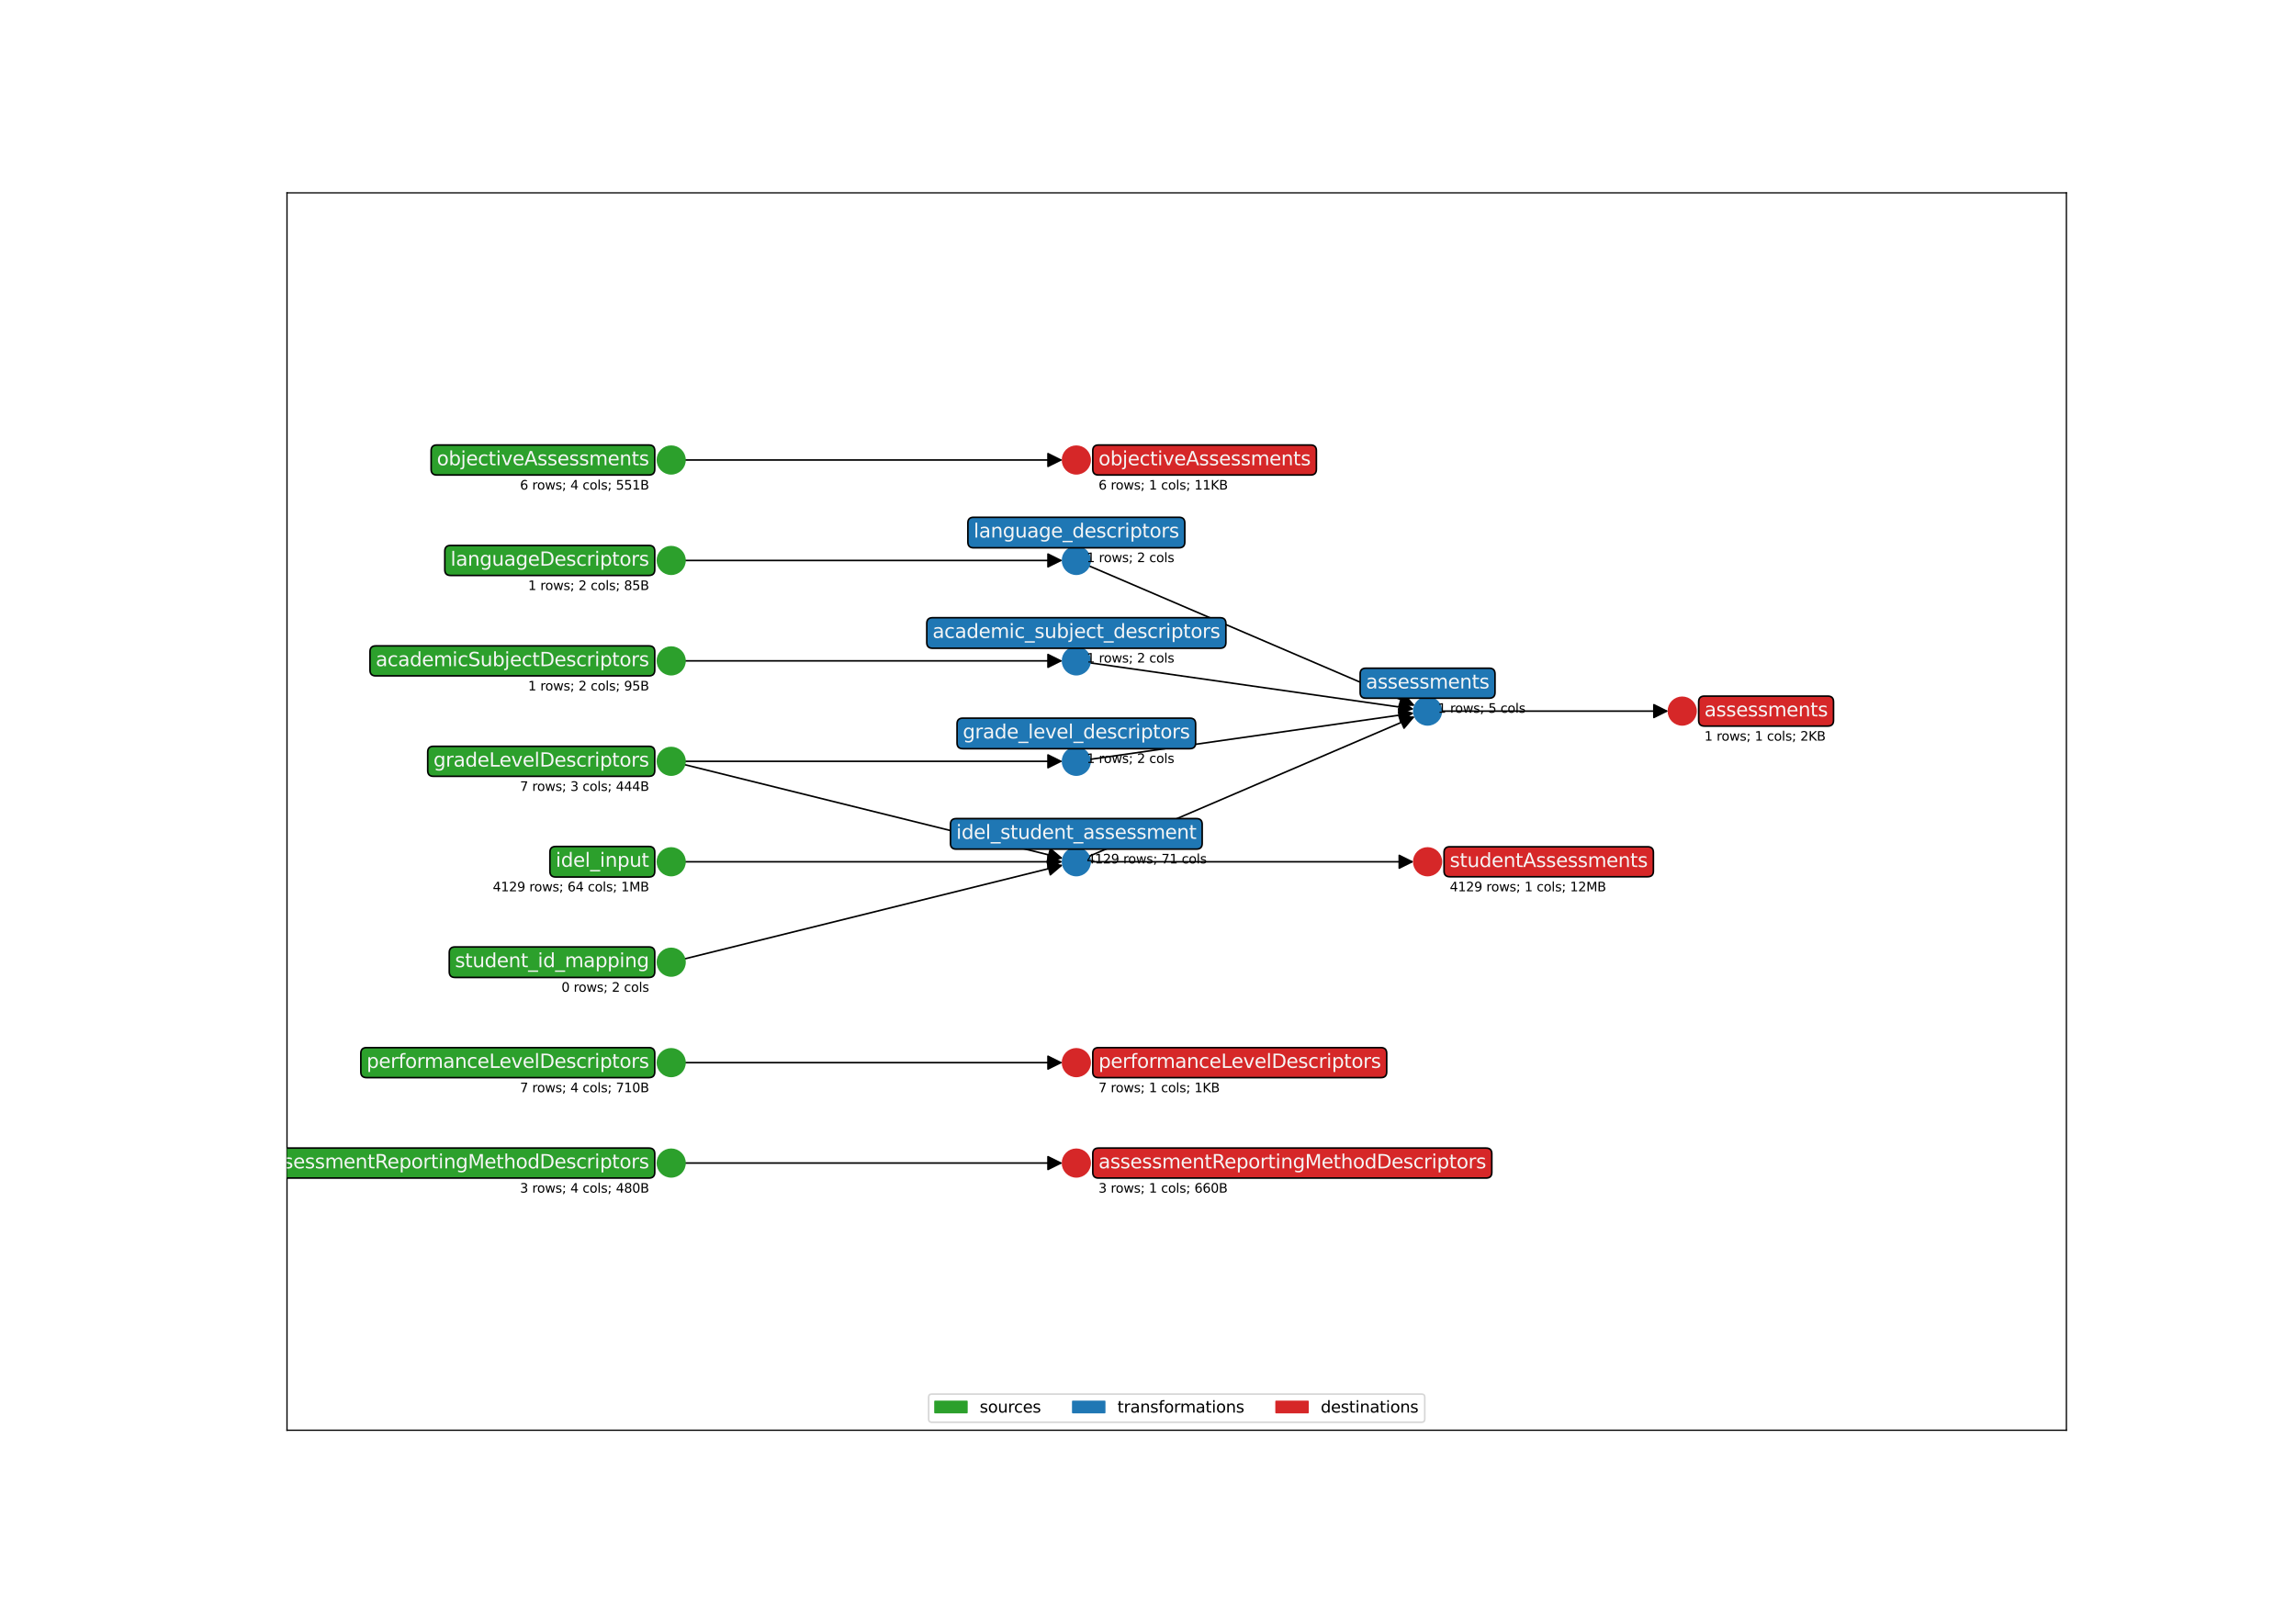 <?xml version="1.0" encoding="utf-8" standalone="no"?>
<!DOCTYPE svg PUBLIC "-//W3C//DTD SVG 1.1//EN"
  "http://www.w3.org/Graphics/SVG/1.1/DTD/svg11.dtd">
<svg xmlns:xlink="http://www.w3.org/1999/xlink" width="1440pt" height="1008pt" viewBox="0 0 1440 1008" xmlns="http://www.w3.org/2000/svg" version="1.1">
 <defs>
  <style type="text/css">*{stroke-linejoin: round; stroke-linecap: butt}</style>
 </defs>
 <g id="figure_1">
  <g id="patch_1">
   <path d="M 0 1008 
L 1440 1008 
L 1440 0 
L 0 0 
z
" style="fill: #ffffff"/>
  </g>
  <g id="axes_1">
   <g id="patch_2">
    <path d="M 180 897.12 
L 1296 897.12 
L 1296 120.96 
L 180 120.96 
z
" style="fill: #ffffff"/>
   </g>
   <g id="patch_3">
    <path d="M 429.612 729.54 
Q 548.001 729.54 665.271 729.54 
" clip-path="url(#pc4bd191f7b)" style="fill: none; stroke: #000000; stroke-linecap: round"/>
    <path d="M 657.271 725.54 
L 665.271 729.54 
L 657.271 733.54 
L 657.271 725.54 
z
" clip-path="url(#pc4bd191f7b)" style="stroke: #000000; stroke-linecap: round"/>
   </g>
   <g id="patch_4">
    <path d="M 429.612 666.54 
Q 548.001 666.54 665.271 666.54 
" clip-path="url(#pc4bd191f7b)" style="fill: none; stroke: #000000; stroke-linecap: round"/>
    <path d="M 657.271 662.54 
L 665.271 666.54 
L 657.271 670.54 
L 657.271 662.54 
z
" clip-path="url(#pc4bd191f7b)" style="stroke: #000000; stroke-linecap: round"/>
   </g>
   <g id="patch_5">
    <path d="M 429.612 414.54 
Q 548.001 414.54 665.271 414.54 
" clip-path="url(#pc4bd191f7b)" style="fill: none; stroke: #000000; stroke-linecap: round"/>
    <path d="M 657.271 410.54 
L 665.271 414.54 
L 657.271 418.54 
L 657.271 410.54 
z
" clip-path="url(#pc4bd191f7b)" style="stroke: #000000; stroke-linecap: round"/>
   </g>
   <g id="patch_6">
    <path d="M 429.356 479.623 
Q 547.999 509.039 665.557 538.186 
" clip-path="url(#pc4bd191f7b)" style="fill: none; stroke: #000000; stroke-linecap: round"/>
    <path d="M 658.755 532.378 
L 665.557 538.186 
L 656.83 540.143 
L 658.755 532.378 
z
" clip-path="url(#pc4bd191f7b)" style="stroke: #000000; stroke-linecap: round"/>
   </g>
   <g id="patch_7">
    <path d="M 429.612 477.54 
Q 548.001 477.54 665.271 477.54 
" clip-path="url(#pc4bd191f7b)" style="fill: none; stroke: #000000; stroke-linecap: round"/>
    <path d="M 657.271 473.54 
L 665.271 477.54 
L 657.271 481.54 
L 657.271 473.54 
z
" clip-path="url(#pc4bd191f7b)" style="stroke: #000000; stroke-linecap: round"/>
   </g>
   <g id="patch_8">
    <path d="M 429.612 351.54 
Q 548.001 351.54 665.271 351.54 
" clip-path="url(#pc4bd191f7b)" style="fill: none; stroke: #000000; stroke-linecap: round"/>
    <path d="M 657.271 347.54 
L 665.271 351.54 
L 657.271 355.54 
L 657.271 347.54 
z
" clip-path="url(#pc4bd191f7b)" style="stroke: #000000; stroke-linecap: round"/>
   </g>
   <g id="patch_9">
    <path d="M 429.612 288.54 
Q 548.001 288.54 665.271 288.54 
" clip-path="url(#pc4bd191f7b)" style="fill: none; stroke: #000000; stroke-linecap: round"/>
    <path d="M 657.271 284.54 
L 665.271 288.54 
L 657.271 292.54 
L 657.271 284.54 
z
" clip-path="url(#pc4bd191f7b)" style="stroke: #000000; stroke-linecap: round"/>
   </g>
   <g id="patch_10">
    <path d="M 429.612 540.54 
Q 548.001 540.54 665.271 540.54 
" clip-path="url(#pc4bd191f7b)" style="fill: none; stroke: #000000; stroke-linecap: round"/>
    <path d="M 657.271 536.54 
L 665.271 540.54 
L 657.271 544.54 
L 657.271 536.54 
z
" clip-path="url(#pc4bd191f7b)" style="stroke: #000000; stroke-linecap: round"/>
   </g>
   <g id="patch_11">
    <path d="M 429.356 601.457 
Q 547.999 572.041 665.557 542.894 
" clip-path="url(#pc4bd191f7b)" style="fill: none; stroke: #000000; stroke-linecap: round"/>
    <path d="M 656.83 540.937 
L 665.557 542.894 
L 658.755 548.702 
L 656.83 540.937 
z
" clip-path="url(#pc4bd191f7b)" style="stroke: #000000; stroke-linecap: round"/>
   </g>
   <g id="patch_12">
    <path d="M 683.008 537.127 
Q 785.197 493.291 886.359 449.896 
" clip-path="url(#pc4bd191f7b)" style="fill: none; stroke: #000000; stroke-linecap: round"/>
    <path d="M 877.43 449.373 
L 886.359 449.896 
L 880.584 456.726 
L 877.43 449.373 
z
" clip-path="url(#pc4bd191f7b)" style="stroke: #000000; stroke-linecap: round"/>
   </g>
   <g id="patch_13">
    <path d="M 683.714 540.54 
Q 785.202 540.54 885.572 540.54 
" clip-path="url(#pc4bd191f7b)" style="fill: none; stroke: #000000; stroke-linecap: round"/>
    <path d="M 877.572 536.54 
L 885.572 540.54 
L 877.572 544.54 
L 877.572 536.54 
z
" clip-path="url(#pc4bd191f7b)" style="stroke: #000000; stroke-linecap: round"/>
   </g>
   <g id="patch_14">
    <path d="M 683.626 415.766 
Q 785.201 430.29 885.67 444.656 
" clip-path="url(#pc4bd191f7b)" style="fill: none; stroke: #000000; stroke-linecap: round"/>
    <path d="M 878.317 439.564 
L 885.67 444.656 
L 877.184 447.484 
L 878.317 439.564 
z
" clip-path="url(#pc4bd191f7b)" style="stroke: #000000; stroke-linecap: round"/>
   </g>
   <g id="patch_15">
    <path d="M 683.626 476.314 
Q 785.201 461.79 885.67 447.424 
" clip-path="url(#pc4bd191f7b)" style="fill: none; stroke: #000000; stroke-linecap: round"/>
    <path d="M 877.184 444.596 
L 885.67 447.424 
L 878.317 452.516 
L 877.184 444.596 
z
" clip-path="url(#pc4bd191f7b)" style="stroke: #000000; stroke-linecap: round"/>
   </g>
   <g id="patch_16">
    <path d="M 683.008 354.953 
Q 785.197 398.789 886.359 442.184 
" clip-path="url(#pc4bd191f7b)" style="fill: none; stroke: #000000; stroke-linecap: round"/>
    <path d="M 880.584 435.354 
L 886.359 442.184 
L 877.43 442.707 
L 880.584 435.354 
z
" clip-path="url(#pc4bd191f7b)" style="stroke: #000000; stroke-linecap: round"/>
   </g>
   <g id="patch_17">
    <path d="M 904.008 446.04 
Q 975.196 446.04 1045.267 446.04 
" clip-path="url(#pc4bd191f7b)" style="fill: none; stroke: #000000; stroke-linecap: round"/>
    <path d="M 1037.267 442.04 
L 1045.267 446.04 
L 1037.267 450.04 
L 1037.267 442.04 
z
" clip-path="url(#pc4bd191f7b)" style="stroke: #000000; stroke-linecap: round"/>
   </g>
   <g id="matplotlib.axis_1">
    <g id="xtick_1"/>
    <g id="xtick_2"/>
    <g id="xtick_3"/>
    <g id="xtick_4"/>
    <g id="xtick_5"/>
   </g>
   <g id="matplotlib.axis_2">
    <g id="ytick_1"/>
    <g id="ytick_2"/>
    <g id="ytick_3"/>
    <g id="ytick_4"/>
    <g id="ytick_5"/>
    <g id="ytick_6"/>
    <g id="ytick_7"/>
   </g>
   <g id="PathCollection_1">
    <defs>
     <path id="m5e5e4d5778" d="M 0 8.66 
C 2.297 8.66 4.5 7.748 6.124 6.124 
C 7.748 4.5 8.66 2.297 8.66 0 
C 8.66 -2.297 7.748 -4.5 6.124 -6.124 
C 4.5 -7.748 2.297 -8.66 0 -8.66 
C -2.297 -8.66 -4.5 -7.748 -6.124 -6.124 
C -7.748 -4.5 -8.66 -2.297 -8.66 0 
C -8.66 2.297 -7.748 4.5 -6.124 6.124 
C -4.5 7.748 -2.297 8.66 0 8.66 
z
" style="stroke: #2ca02c"/>
    </defs>
    <g clip-path="url(#pc4bd191f7b)">
     <use xlink:href="#m5e5e4d5778" x="420.955" y="729.54" style="fill: #2ca02c; stroke: #2ca02c"/>
     <use xlink:href="#m5e5e4d5778" x="420.955" y="666.54" style="fill: #2ca02c; stroke: #2ca02c"/>
     <use xlink:href="#m5e5e4d5778" x="420.955" y="414.54" style="fill: #2ca02c; stroke: #2ca02c"/>
     <use xlink:href="#m5e5e4d5778" x="420.955" y="477.54" style="fill: #2ca02c; stroke: #2ca02c"/>
     <use xlink:href="#m5e5e4d5778" x="420.955" y="351.54" style="fill: #2ca02c; stroke: #2ca02c"/>
     <use xlink:href="#m5e5e4d5778" x="420.955" y="288.54" style="fill: #2ca02c; stroke: #2ca02c"/>
     <use xlink:href="#m5e5e4d5778" x="420.955" y="540.54" style="fill: #2ca02c; stroke: #2ca02c"/>
     <use xlink:href="#m5e5e4d5778" x="420.955" y="603.54" style="fill: #2ca02c; stroke: #2ca02c"/>
    </g>
   </g>
   <g id="PathCollection_2">
    <defs>
     <path id="mc1a76fc845" d="M 0 8.66 
C 2.297 8.66 4.5 7.748 6.124 6.124 
C 7.748 4.5 8.66 2.297 8.66 0 
C 8.66 -2.297 7.748 -4.5 6.124 -6.124 
C 4.5 -7.748 2.297 -8.66 0 -8.66 
C -2.297 -8.66 -4.5 -7.748 -6.124 -6.124 
C -7.748 -4.5 -8.66 -2.297 -8.66 0 
C -8.66 2.297 -7.748 4.5 -6.124 6.124 
C -4.5 7.748 -2.297 8.66 0 8.66 
z
" style="stroke: #1f77b4"/>
    </defs>
    <g clip-path="url(#pc4bd191f7b)">
     <use xlink:href="#mc1a76fc845" x="675.051" y="540.54" style="fill: #1f77b4; stroke: #1f77b4"/>
     <use xlink:href="#mc1a76fc845" x="675.051" y="414.54" style="fill: #1f77b4; stroke: #1f77b4"/>
     <use xlink:href="#mc1a76fc845" x="675.051" y="477.54" style="fill: #1f77b4; stroke: #1f77b4"/>
     <use xlink:href="#mc1a76fc845" x="675.051" y="351.54" style="fill: #1f77b4; stroke: #1f77b4"/>
     <use xlink:href="#mc1a76fc845" x="895.347" y="446.04" style="fill: #1f77b4; stroke: #1f77b4"/>
    </g>
   </g>
   <g id="PathCollection_3">
    <defs>
     <path id="me21337e6df" d="M 0 8.66 
C 2.297 8.66 4.5 7.748 6.124 6.124 
C 7.748 4.5 8.66 2.297 8.66 0 
C 8.66 -2.297 7.748 -4.5 6.124 -6.124 
C 4.5 -7.748 2.297 -8.66 0 -8.66 
C -2.297 -8.66 -4.5 -7.748 -6.124 -6.124 
C -7.748 -4.5 -8.66 -2.297 -8.66 0 
C -8.66 2.297 -7.748 4.5 -6.124 6.124 
C -4.5 7.748 -2.297 8.66 0 8.66 
z
" style="stroke: #d62728"/>
    </defs>
    <g clip-path="url(#pc4bd191f7b)">
     <use xlink:href="#me21337e6df" x="675.051" y="288.54" style="fill: #d62728; stroke: #d62728"/>
     <use xlink:href="#me21337e6df" x="675.051" y="666.54" style="fill: #d62728; stroke: #d62728"/>
     <use xlink:href="#me21337e6df" x="675.051" y="729.54" style="fill: #d62728; stroke: #d62728"/>
     <use xlink:href="#me21337e6df" x="1055.045" y="446.04" style="fill: #d62728; stroke: #d62728"/>
     <use xlink:href="#me21337e6df" x="895.347" y="540.54" style="fill: #d62728; stroke: #d62728"/>
    </g>
   </g>
   <g id="patch_18">
    <path d="M 180 897.12 
L 180 120.96 
" style="fill: none; stroke: #000000; stroke-width: 0.8; stroke-linejoin: miter; stroke-linecap: square"/>
   </g>
   <g id="patch_19">
    <path d="M 1296 897.12 
L 1296 120.96 
" style="fill: none; stroke: #000000; stroke-width: 0.8; stroke-linejoin: miter; stroke-linecap: square"/>
   </g>
   <g id="patch_20">
    <path d="M 180 897.12 
L 1296 897.12 
" style="fill: none; stroke: #000000; stroke-width: 0.8; stroke-linejoin: miter; stroke-linecap: square"/>
   </g>
   <g id="patch_21">
    <path d="M 180 120.96 
L 1296 120.96 
" style="fill: none; stroke: #000000; stroke-width: 0.8; stroke-linejoin: miter; stroke-linecap: square"/>
   </g>
   <g id="text_1">
    <g id="patch_22">
     <path d="M 163.973 738.947 
L 407.031 738.947 
Q 410.631 738.947 410.631 735.347 
L 410.631 723.733 
Q 410.631 720.133 407.031 720.133 
L 163.973 720.133 
Q 160.373 720.133 160.373 723.733 
L 160.373 735.347 
Q 160.373 738.947 163.973 738.947 
z
" clip-path="url(#pc4bd191f7b)" style="fill: #2ca02c; stroke: #000000; stroke-linejoin: miter"/>
    </g>
    <g clip-path="url(#pc4bd191f7b)">
     <!-- assessmentReportingMethodDescriptors -->
     <g style="fill: #f5f5f5" transform="translate(163.973 732.851)scale(0.12 -0.12)">
      <defs>
       <path id="DejaVuSans-61" d="M 2194 1759 
Q 1497 1759 1228 1600 
Q 959 1441 959 1056 
Q 959 750 1161 570 
Q 1363 391 1709 391 
Q 2188 391 2477 730 
Q 2766 1069 2766 1631 
L 2766 1759 
L 2194 1759 
z
M 3341 1997 
L 3341 0 
L 2766 0 
L 2766 531 
Q 2569 213 2275 61 
Q 1981 -91 1556 -91 
Q 1019 -91 701 211 
Q 384 513 384 1019 
Q 384 1609 779 1909 
Q 1175 2209 1959 2209 
L 2766 2209 
L 2766 2266 
Q 2766 2663 2505 2880 
Q 2244 3097 1772 3097 
Q 1472 3097 1187 3025 
Q 903 2953 641 2809 
L 641 3341 
Q 956 3463 1253 3523 
Q 1550 3584 1831 3584 
Q 2591 3584 2966 3190 
Q 3341 2797 3341 1997 
z
" transform="scale(0.016)"/>
       <path id="DejaVuSans-73" d="M 2834 3397 
L 2834 2853 
Q 2591 2978 2328 3040 
Q 2066 3103 1784 3103 
Q 1356 3103 1142 2972 
Q 928 2841 928 2578 
Q 928 2378 1081 2264 
Q 1234 2150 1697 2047 
L 1894 2003 
Q 2506 1872 2764 1633 
Q 3022 1394 3022 966 
Q 3022 478 2636 193 
Q 2250 -91 1575 -91 
Q 1294 -91 989 -36 
Q 684 19 347 128 
L 347 722 
Q 666 556 975 473 
Q 1284 391 1588 391 
Q 1994 391 2212 530 
Q 2431 669 2431 922 
Q 2431 1156 2273 1281 
Q 2116 1406 1581 1522 
L 1381 1569 
Q 847 1681 609 1914 
Q 372 2147 372 2553 
Q 372 3047 722 3315 
Q 1072 3584 1716 3584 
Q 2034 3584 2315 3537 
Q 2597 3491 2834 3397 
z
" transform="scale(0.016)"/>
       <path id="DejaVuSans-65" d="M 3597 1894 
L 3597 1613 
L 953 1613 
Q 991 1019 1311 708 
Q 1631 397 2203 397 
Q 2534 397 2845 478 
Q 3156 559 3463 722 
L 3463 178 
Q 3153 47 2828 -22 
Q 2503 -91 2169 -91 
Q 1331 -91 842 396 
Q 353 884 353 1716 
Q 353 2575 817 3079 
Q 1281 3584 2069 3584 
Q 2775 3584 3186 3129 
Q 3597 2675 3597 1894 
z
M 3022 2063 
Q 3016 2534 2758 2815 
Q 2500 3097 2075 3097 
Q 1594 3097 1305 2825 
Q 1016 2553 972 2059 
L 3022 2063 
z
" transform="scale(0.016)"/>
       <path id="DejaVuSans-6d" d="M 3328 2828 
Q 3544 3216 3844 3400 
Q 4144 3584 4550 3584 
Q 5097 3584 5394 3201 
Q 5691 2819 5691 2113 
L 5691 0 
L 5113 0 
L 5113 2094 
Q 5113 2597 4934 2840 
Q 4756 3084 4391 3084 
Q 3944 3084 3684 2787 
Q 3425 2491 3425 1978 
L 3425 0 
L 2847 0 
L 2847 2094 
Q 2847 2600 2669 2842 
Q 2491 3084 2119 3084 
Q 1678 3084 1418 2786 
Q 1159 2488 1159 1978 
L 1159 0 
L 581 0 
L 581 3500 
L 1159 3500 
L 1159 2956 
Q 1356 3278 1631 3431 
Q 1906 3584 2284 3584 
Q 2666 3584 2933 3390 
Q 3200 3197 3328 2828 
z
" transform="scale(0.016)"/>
       <path id="DejaVuSans-6e" d="M 3513 2113 
L 3513 0 
L 2938 0 
L 2938 2094 
Q 2938 2591 2744 2837 
Q 2550 3084 2163 3084 
Q 1697 3084 1428 2787 
Q 1159 2491 1159 1978 
L 1159 0 
L 581 0 
L 581 3500 
L 1159 3500 
L 1159 2956 
Q 1366 3272 1645 3428 
Q 1925 3584 2291 3584 
Q 2894 3584 3203 3211 
Q 3513 2838 3513 2113 
z
" transform="scale(0.016)"/>
       <path id="DejaVuSans-74" d="M 1172 4494 
L 1172 3500 
L 2356 3500 
L 2356 3053 
L 1172 3053 
L 1172 1153 
Q 1172 725 1289 603 
Q 1406 481 1766 481 
L 2356 481 
L 2356 0 
L 1766 0 
Q 1100 0 847 248 
Q 594 497 594 1153 
L 594 3053 
L 172 3053 
L 172 3500 
L 594 3500 
L 594 4494 
L 1172 4494 
z
" transform="scale(0.016)"/>
       <path id="DejaVuSans-52" d="M 2841 2188 
Q 3044 2119 3236 1894 
Q 3428 1669 3622 1275 
L 4263 0 
L 3584 0 
L 2988 1197 
Q 2756 1666 2539 1819 
Q 2322 1972 1947 1972 
L 1259 1972 
L 1259 0 
L 628 0 
L 628 4666 
L 2053 4666 
Q 2853 4666 3247 4331 
Q 3641 3997 3641 3322 
Q 3641 2881 3436 2590 
Q 3231 2300 2841 2188 
z
M 1259 4147 
L 1259 2491 
L 2053 2491 
Q 2509 2491 2742 2702 
Q 2975 2913 2975 3322 
Q 2975 3731 2742 3939 
Q 2509 4147 2053 4147 
L 1259 4147 
z
" transform="scale(0.016)"/>
       <path id="DejaVuSans-70" d="M 1159 525 
L 1159 -1331 
L 581 -1331 
L 581 3500 
L 1159 3500 
L 1159 2969 
Q 1341 3281 1617 3432 
Q 1894 3584 2278 3584 
Q 2916 3584 3314 3078 
Q 3713 2572 3713 1747 
Q 3713 922 3314 415 
Q 2916 -91 2278 -91 
Q 1894 -91 1617 61 
Q 1341 213 1159 525 
z
M 3116 1747 
Q 3116 2381 2855 2742 
Q 2594 3103 2138 3103 
Q 1681 3103 1420 2742 
Q 1159 2381 1159 1747 
Q 1159 1113 1420 752 
Q 1681 391 2138 391 
Q 2594 391 2855 752 
Q 3116 1113 3116 1747 
z
" transform="scale(0.016)"/>
       <path id="DejaVuSans-6f" d="M 1959 3097 
Q 1497 3097 1228 2736 
Q 959 2375 959 1747 
Q 959 1119 1226 758 
Q 1494 397 1959 397 
Q 2419 397 2687 759 
Q 2956 1122 2956 1747 
Q 2956 2369 2687 2733 
Q 2419 3097 1959 3097 
z
M 1959 3584 
Q 2709 3584 3137 3096 
Q 3566 2609 3566 1747 
Q 3566 888 3137 398 
Q 2709 -91 1959 -91 
Q 1206 -91 779 398 
Q 353 888 353 1747 
Q 353 2609 779 3096 
Q 1206 3584 1959 3584 
z
" transform="scale(0.016)"/>
       <path id="DejaVuSans-72" d="M 2631 2963 
Q 2534 3019 2420 3045 
Q 2306 3072 2169 3072 
Q 1681 3072 1420 2755 
Q 1159 2438 1159 1844 
L 1159 0 
L 581 0 
L 581 3500 
L 1159 3500 
L 1159 2956 
Q 1341 3275 1631 3429 
Q 1922 3584 2338 3584 
Q 2397 3584 2469 3576 
Q 2541 3569 2628 3553 
L 2631 2963 
z
" transform="scale(0.016)"/>
       <path id="DejaVuSans-69" d="M 603 3500 
L 1178 3500 
L 1178 0 
L 603 0 
L 603 3500 
z
M 603 4863 
L 1178 4863 
L 1178 4134 
L 603 4134 
L 603 4863 
z
" transform="scale(0.016)"/>
       <path id="DejaVuSans-67" d="M 2906 1791 
Q 2906 2416 2648 2759 
Q 2391 3103 1925 3103 
Q 1463 3103 1205 2759 
Q 947 2416 947 1791 
Q 947 1169 1205 825 
Q 1463 481 1925 481 
Q 2391 481 2648 825 
Q 2906 1169 2906 1791 
z
M 3481 434 
Q 3481 -459 3084 -895 
Q 2688 -1331 1869 -1331 
Q 1566 -1331 1297 -1286 
Q 1028 -1241 775 -1147 
L 775 -588 
Q 1028 -725 1275 -790 
Q 1522 -856 1778 -856 
Q 2344 -856 2625 -561 
Q 2906 -266 2906 331 
L 2906 616 
Q 2728 306 2450 153 
Q 2172 0 1784 0 
Q 1141 0 747 490 
Q 353 981 353 1791 
Q 353 2603 747 3093 
Q 1141 3584 1784 3584 
Q 2172 3584 2450 3431 
Q 2728 3278 2906 2969 
L 2906 3500 
L 3481 3500 
L 3481 434 
z
" transform="scale(0.016)"/>
       <path id="DejaVuSans-4d" d="M 628 4666 
L 1569 4666 
L 2759 1491 
L 3956 4666 
L 4897 4666 
L 4897 0 
L 4281 0 
L 4281 4097 
L 3078 897 
L 2444 897 
L 1241 4097 
L 1241 0 
L 628 0 
L 628 4666 
z
" transform="scale(0.016)"/>
       <path id="DejaVuSans-68" d="M 3513 2113 
L 3513 0 
L 2938 0 
L 2938 2094 
Q 2938 2591 2744 2837 
Q 2550 3084 2163 3084 
Q 1697 3084 1428 2787 
Q 1159 2491 1159 1978 
L 1159 0 
L 581 0 
L 581 4863 
L 1159 4863 
L 1159 2956 
Q 1366 3272 1645 3428 
Q 1925 3584 2291 3584 
Q 2894 3584 3203 3211 
Q 3513 2838 3513 2113 
z
" transform="scale(0.016)"/>
       <path id="DejaVuSans-64" d="M 2906 2969 
L 2906 4863 
L 3481 4863 
L 3481 0 
L 2906 0 
L 2906 525 
Q 2725 213 2448 61 
Q 2172 -91 1784 -91 
Q 1150 -91 751 415 
Q 353 922 353 1747 
Q 353 2572 751 3078 
Q 1150 3584 1784 3584 
Q 2172 3584 2448 3432 
Q 2725 3281 2906 2969 
z
M 947 1747 
Q 947 1113 1208 752 
Q 1469 391 1925 391 
Q 2381 391 2643 752 
Q 2906 1113 2906 1747 
Q 2906 2381 2643 2742 
Q 2381 3103 1925 3103 
Q 1469 3103 1208 2742 
Q 947 2381 947 1747 
z
" transform="scale(0.016)"/>
       <path id="DejaVuSans-44" d="M 1259 4147 
L 1259 519 
L 2022 519 
Q 2988 519 3436 956 
Q 3884 1394 3884 2338 
Q 3884 3275 3436 3711 
Q 2988 4147 2022 4147 
L 1259 4147 
z
M 628 4666 
L 1925 4666 
Q 3281 4666 3915 4102 
Q 4550 3538 4550 2338 
Q 4550 1131 3912 565 
Q 3275 0 1925 0 
L 628 0 
L 628 4666 
z
" transform="scale(0.016)"/>
       <path id="DejaVuSans-63" d="M 3122 3366 
L 3122 2828 
Q 2878 2963 2633 3030 
Q 2388 3097 2138 3097 
Q 1578 3097 1268 2742 
Q 959 2388 959 1747 
Q 959 1106 1268 751 
Q 1578 397 2138 397 
Q 2388 397 2633 464 
Q 2878 531 3122 666 
L 3122 134 
Q 2881 22 2623 -34 
Q 2366 -91 2075 -91 
Q 1284 -91 818 406 
Q 353 903 353 1747 
Q 353 2603 823 3093 
Q 1294 3584 2113 3584 
Q 2378 3584 2631 3529 
Q 2884 3475 3122 3366 
z
" transform="scale(0.016)"/>
      </defs>
      <use xlink:href="#DejaVuSans-61"/>
      <use xlink:href="#DejaVuSans-73" x="61.279"/>
      <use xlink:href="#DejaVuSans-73" x="113.379"/>
      <use xlink:href="#DejaVuSans-65" x="165.479"/>
      <use xlink:href="#DejaVuSans-73" x="227.002"/>
      <use xlink:href="#DejaVuSans-73" x="279.102"/>
      <use xlink:href="#DejaVuSans-6d" x="331.201"/>
      <use xlink:href="#DejaVuSans-65" x="428.613"/>
      <use xlink:href="#DejaVuSans-6e" x="490.137"/>
      <use xlink:href="#DejaVuSans-74" x="553.516"/>
      <use xlink:href="#DejaVuSans-52" x="592.725"/>
      <use xlink:href="#DejaVuSans-65" x="657.707"/>
      <use xlink:href="#DejaVuSans-70" x="719.23"/>
      <use xlink:href="#DejaVuSans-6f" x="782.707"/>
      <use xlink:href="#DejaVuSans-72" x="843.889"/>
      <use xlink:href="#DejaVuSans-74" x="885.002"/>
      <use xlink:href="#DejaVuSans-69" x="924.211"/>
      <use xlink:href="#DejaVuSans-6e" x="951.994"/>
      <use xlink:href="#DejaVuSans-67" x="1015.373"/>
      <use xlink:href="#DejaVuSans-4d" x="1078.85"/>
      <use xlink:href="#DejaVuSans-65" x="1165.129"/>
      <use xlink:href="#DejaVuSans-74" x="1226.652"/>
      <use xlink:href="#DejaVuSans-68" x="1265.861"/>
      <use xlink:href="#DejaVuSans-6f" x="1329.24"/>
      <use xlink:href="#DejaVuSans-64" x="1390.422"/>
      <use xlink:href="#DejaVuSans-44" x="1453.898"/>
      <use xlink:href="#DejaVuSans-65" x="1530.9"/>
      <use xlink:href="#DejaVuSans-73" x="1592.424"/>
      <use xlink:href="#DejaVuSans-63" x="1644.523"/>
      <use xlink:href="#DejaVuSans-72" x="1699.504"/>
      <use xlink:href="#DejaVuSans-69" x="1740.617"/>
      <use xlink:href="#DejaVuSans-70" x="1768.4"/>
      <use xlink:href="#DejaVuSans-74" x="1831.877"/>
      <use xlink:href="#DejaVuSans-6f" x="1871.086"/>
      <use xlink:href="#DejaVuSans-72" x="1932.268"/>
      <use xlink:href="#DejaVuSans-73" x="1973.381"/>
     </g>
    </g>
   </g>
   <g id="text_2">
    <g id="patch_23">
     <path d="M 229.908 675.947 
L 407.031 675.947 
Q 410.631 675.947 410.631 672.347 
L 410.631 660.733 
Q 410.631 657.133 407.031 657.133 
L 229.908 657.133 
Q 226.308 657.133 226.308 660.733 
L 226.308 672.347 
Q 226.308 675.947 229.908 675.947 
z
" clip-path="url(#pc4bd191f7b)" style="fill: #2ca02c; stroke: #000000; stroke-linejoin: miter"/>
    </g>
    <g clip-path="url(#pc4bd191f7b)">
     <!-- performanceLevelDescriptors -->
     <g style="fill: #f5f5f5" transform="translate(229.908 669.851)scale(0.12 -0.12)">
      <defs>
       <path id="DejaVuSans-66" d="M 2375 4863 
L 2375 4384 
L 1825 4384 
Q 1516 4384 1395 4259 
Q 1275 4134 1275 3809 
L 1275 3500 
L 2222 3500 
L 2222 3053 
L 1275 3053 
L 1275 0 
L 697 0 
L 697 3053 
L 147 3053 
L 147 3500 
L 697 3500 
L 697 3744 
Q 697 4328 969 4595 
Q 1241 4863 1831 4863 
L 2375 4863 
z
" transform="scale(0.016)"/>
       <path id="DejaVuSans-4c" d="M 628 4666 
L 1259 4666 
L 1259 531 
L 3531 531 
L 3531 0 
L 628 0 
L 628 4666 
z
" transform="scale(0.016)"/>
       <path id="DejaVuSans-76" d="M 191 3500 
L 800 3500 
L 1894 563 
L 2988 3500 
L 3597 3500 
L 2284 0 
L 1503 0 
L 191 3500 
z
" transform="scale(0.016)"/>
       <path id="DejaVuSans-6c" d="M 603 4863 
L 1178 4863 
L 1178 0 
L 603 0 
L 603 4863 
z
" transform="scale(0.016)"/>
      </defs>
      <use xlink:href="#DejaVuSans-70"/>
      <use xlink:href="#DejaVuSans-65" x="63.477"/>
      <use xlink:href="#DejaVuSans-72" x="125"/>
      <use xlink:href="#DejaVuSans-66" x="166.113"/>
      <use xlink:href="#DejaVuSans-6f" x="201.318"/>
      <use xlink:href="#DejaVuSans-72" x="262.5"/>
      <use xlink:href="#DejaVuSans-6d" x="301.863"/>
      <use xlink:href="#DejaVuSans-61" x="399.275"/>
      <use xlink:href="#DejaVuSans-6e" x="460.555"/>
      <use xlink:href="#DejaVuSans-63" x="523.934"/>
      <use xlink:href="#DejaVuSans-65" x="578.914"/>
      <use xlink:href="#DejaVuSans-4c" x="640.438"/>
      <use xlink:href="#DejaVuSans-65" x="694.4"/>
      <use xlink:href="#DejaVuSans-76" x="755.924"/>
      <use xlink:href="#DejaVuSans-65" x="815.104"/>
      <use xlink:href="#DejaVuSans-6c" x="876.627"/>
      <use xlink:href="#DejaVuSans-44" x="904.41"/>
      <use xlink:href="#DejaVuSans-65" x="981.412"/>
      <use xlink:href="#DejaVuSans-73" x="1042.936"/>
      <use xlink:href="#DejaVuSans-63" x="1095.035"/>
      <use xlink:href="#DejaVuSans-72" x="1150.016"/>
      <use xlink:href="#DejaVuSans-69" x="1191.129"/>
      <use xlink:href="#DejaVuSans-70" x="1218.912"/>
      <use xlink:href="#DejaVuSans-74" x="1282.389"/>
      <use xlink:href="#DejaVuSans-6f" x="1321.598"/>
      <use xlink:href="#DejaVuSans-72" x="1382.779"/>
      <use xlink:href="#DejaVuSans-73" x="1423.893"/>
     </g>
    </g>
   </g>
   <g id="text_3">
    <g id="patch_24">
     <path d="M 235.653 423.947 
L 407.031 423.947 
Q 410.631 423.947 410.631 420.347 
L 410.631 408.733 
Q 410.631 405.133 407.031 405.133 
L 235.653 405.133 
Q 232.053 405.133 232.053 408.733 
L 232.053 420.347 
Q 232.053 423.947 235.653 423.947 
z
" clip-path="url(#pc4bd191f7b)" style="fill: #2ca02c; stroke: #000000; stroke-linejoin: miter"/>
    </g>
    <g clip-path="url(#pc4bd191f7b)">
     <!-- academicSubjectDescriptors -->
     <g style="fill: #f5f5f5" transform="translate(235.653 417.851)scale(0.12 -0.12)">
      <defs>
       <path id="DejaVuSans-53" d="M 3425 4513 
L 3425 3897 
Q 3066 4069 2747 4153 
Q 2428 4238 2131 4238 
Q 1616 4238 1336 4038 
Q 1056 3838 1056 3469 
Q 1056 3159 1242 3001 
Q 1428 2844 1947 2747 
L 2328 2669 
Q 3034 2534 3370 2195 
Q 3706 1856 3706 1288 
Q 3706 609 3251 259 
Q 2797 -91 1919 -91 
Q 1588 -91 1214 -16 
Q 841 59 441 206 
L 441 856 
Q 825 641 1194 531 
Q 1563 422 1919 422 
Q 2459 422 2753 634 
Q 3047 847 3047 1241 
Q 3047 1584 2836 1778 
Q 2625 1972 2144 2069 
L 1759 2144 
Q 1053 2284 737 2584 
Q 422 2884 422 3419 
Q 422 4038 858 4394 
Q 1294 4750 2059 4750 
Q 2388 4750 2728 4690 
Q 3069 4631 3425 4513 
z
" transform="scale(0.016)"/>
       <path id="DejaVuSans-75" d="M 544 1381 
L 544 3500 
L 1119 3500 
L 1119 1403 
Q 1119 906 1312 657 
Q 1506 409 1894 409 
Q 2359 409 2629 706 
Q 2900 1003 2900 1516 
L 2900 3500 
L 3475 3500 
L 3475 0 
L 2900 0 
L 2900 538 
Q 2691 219 2414 64 
Q 2138 -91 1772 -91 
Q 1169 -91 856 284 
Q 544 659 544 1381 
z
M 1991 3584 
L 1991 3584 
z
" transform="scale(0.016)"/>
       <path id="DejaVuSans-62" d="M 3116 1747 
Q 3116 2381 2855 2742 
Q 2594 3103 2138 3103 
Q 1681 3103 1420 2742 
Q 1159 2381 1159 1747 
Q 1159 1113 1420 752 
Q 1681 391 2138 391 
Q 2594 391 2855 752 
Q 3116 1113 3116 1747 
z
M 1159 2969 
Q 1341 3281 1617 3432 
Q 1894 3584 2278 3584 
Q 2916 3584 3314 3078 
Q 3713 2572 3713 1747 
Q 3713 922 3314 415 
Q 2916 -91 2278 -91 
Q 1894 -91 1617 61 
Q 1341 213 1159 525 
L 1159 0 
L 581 0 
L 581 4863 
L 1159 4863 
L 1159 2969 
z
" transform="scale(0.016)"/>
       <path id="DejaVuSans-6a" d="M 603 3500 
L 1178 3500 
L 1178 -63 
Q 1178 -731 923 -1031 
Q 669 -1331 103 -1331 
L -116 -1331 
L -116 -844 
L 38 -844 
Q 366 -844 484 -692 
Q 603 -541 603 -63 
L 603 3500 
z
M 603 4863 
L 1178 4863 
L 1178 4134 
L 603 4134 
L 603 4863 
z
" transform="scale(0.016)"/>
      </defs>
      <use xlink:href="#DejaVuSans-61"/>
      <use xlink:href="#DejaVuSans-63" x="61.279"/>
      <use xlink:href="#DejaVuSans-61" x="116.26"/>
      <use xlink:href="#DejaVuSans-64" x="177.539"/>
      <use xlink:href="#DejaVuSans-65" x="241.016"/>
      <use xlink:href="#DejaVuSans-6d" x="302.539"/>
      <use xlink:href="#DejaVuSans-69" x="399.951"/>
      <use xlink:href="#DejaVuSans-63" x="427.734"/>
      <use xlink:href="#DejaVuSans-53" x="482.715"/>
      <use xlink:href="#DejaVuSans-75" x="546.191"/>
      <use xlink:href="#DejaVuSans-62" x="609.57"/>
      <use xlink:href="#DejaVuSans-6a" x="673.047"/>
      <use xlink:href="#DejaVuSans-65" x="700.83"/>
      <use xlink:href="#DejaVuSans-63" x="762.354"/>
      <use xlink:href="#DejaVuSans-74" x="817.334"/>
      <use xlink:href="#DejaVuSans-44" x="856.543"/>
      <use xlink:href="#DejaVuSans-65" x="933.545"/>
      <use xlink:href="#DejaVuSans-73" x="995.068"/>
      <use xlink:href="#DejaVuSans-63" x="1047.168"/>
      <use xlink:href="#DejaVuSans-72" x="1102.148"/>
      <use xlink:href="#DejaVuSans-69" x="1143.262"/>
      <use xlink:href="#DejaVuSans-70" x="1171.045"/>
      <use xlink:href="#DejaVuSans-74" x="1234.521"/>
      <use xlink:href="#DejaVuSans-6f" x="1273.73"/>
      <use xlink:href="#DejaVuSans-72" x="1334.912"/>
      <use xlink:href="#DejaVuSans-73" x="1376.025"/>
     </g>
    </g>
   </g>
   <g id="text_4">
    <g id="patch_25">
     <path d="M 271.855 486.947 
L 407.031 486.947 
Q 410.631 486.947 410.631 483.347 
L 410.631 471.733 
Q 410.631 468.133 407.031 468.133 
L 271.855 468.133 
Q 268.255 468.133 268.255 471.733 
L 268.255 483.347 
Q 268.255 486.947 271.855 486.947 
z
" clip-path="url(#pc4bd191f7b)" style="fill: #2ca02c; stroke: #000000; stroke-linejoin: miter"/>
    </g>
    <g clip-path="url(#pc4bd191f7b)">
     <!-- gradeLevelDescriptors -->
     <g style="fill: #f5f5f5" transform="translate(271.855 480.851)scale(0.12 -0.12)">
      <use xlink:href="#DejaVuSans-67"/>
      <use xlink:href="#DejaVuSans-72" x="63.477"/>
      <use xlink:href="#DejaVuSans-61" x="104.59"/>
      <use xlink:href="#DejaVuSans-64" x="165.869"/>
      <use xlink:href="#DejaVuSans-65" x="229.346"/>
      <use xlink:href="#DejaVuSans-4c" x="290.869"/>
      <use xlink:href="#DejaVuSans-65" x="344.832"/>
      <use xlink:href="#DejaVuSans-76" x="406.355"/>
      <use xlink:href="#DejaVuSans-65" x="465.535"/>
      <use xlink:href="#DejaVuSans-6c" x="527.059"/>
      <use xlink:href="#DejaVuSans-44" x="554.842"/>
      <use xlink:href="#DejaVuSans-65" x="631.844"/>
      <use xlink:href="#DejaVuSans-73" x="693.367"/>
      <use xlink:href="#DejaVuSans-63" x="745.467"/>
      <use xlink:href="#DejaVuSans-72" x="800.447"/>
      <use xlink:href="#DejaVuSans-69" x="841.561"/>
      <use xlink:href="#DejaVuSans-70" x="869.344"/>
      <use xlink:href="#DejaVuSans-74" x="932.82"/>
      <use xlink:href="#DejaVuSans-6f" x="972.029"/>
      <use xlink:href="#DejaVuSans-72" x="1033.211"/>
      <use xlink:href="#DejaVuSans-73" x="1074.324"/>
     </g>
    </g>
   </g>
   <g id="text_5">
    <g id="patch_26">
     <path d="M 282.571 360.947 
L 407.031 360.947 
Q 410.631 360.947 410.631 357.347 
L 410.631 345.733 
Q 410.631 342.133 407.031 342.133 
L 282.571 342.133 
Q 278.971 342.133 278.971 345.733 
L 278.971 357.347 
Q 278.971 360.947 282.571 360.947 
z
" clip-path="url(#pc4bd191f7b)" style="fill: #2ca02c; stroke: #000000; stroke-linejoin: miter"/>
    </g>
    <g clip-path="url(#pc4bd191f7b)">
     <!-- languageDescriptors -->
     <g style="fill: #f5f5f5" transform="translate(282.571 354.851)scale(0.12 -0.12)">
      <use xlink:href="#DejaVuSans-6c"/>
      <use xlink:href="#DejaVuSans-61" x="27.783"/>
      <use xlink:href="#DejaVuSans-6e" x="89.062"/>
      <use xlink:href="#DejaVuSans-67" x="152.441"/>
      <use xlink:href="#DejaVuSans-75" x="215.918"/>
      <use xlink:href="#DejaVuSans-61" x="279.297"/>
      <use xlink:href="#DejaVuSans-67" x="340.576"/>
      <use xlink:href="#DejaVuSans-65" x="404.053"/>
      <use xlink:href="#DejaVuSans-44" x="465.576"/>
      <use xlink:href="#DejaVuSans-65" x="542.578"/>
      <use xlink:href="#DejaVuSans-73" x="604.102"/>
      <use xlink:href="#DejaVuSans-63" x="656.201"/>
      <use xlink:href="#DejaVuSans-72" x="711.182"/>
      <use xlink:href="#DejaVuSans-69" x="752.295"/>
      <use xlink:href="#DejaVuSans-70" x="780.078"/>
      <use xlink:href="#DejaVuSans-74" x="843.555"/>
      <use xlink:href="#DejaVuSans-6f" x="882.764"/>
      <use xlink:href="#DejaVuSans-72" x="943.945"/>
      <use xlink:href="#DejaVuSans-73" x="985.059"/>
     </g>
    </g>
   </g>
   <g id="text_6">
    <g id="patch_27">
     <path d="M 274 297.947 
L 407.031 297.947 
Q 410.631 297.947 410.631 294.347 
L 410.631 282.733 
Q 410.631 279.133 407.031 279.133 
L 274 279.133 
Q 270.4 279.133 270.4 282.733 
L 270.4 294.347 
Q 270.4 297.947 274 297.947 
z
" clip-path="url(#pc4bd191f7b)" style="fill: #2ca02c; stroke: #000000; stroke-linejoin: miter"/>
    </g>
    <g clip-path="url(#pc4bd191f7b)">
     <!-- objectiveAssessments -->
     <g style="fill: #f5f5f5" transform="translate(274 291.851)scale(0.12 -0.12)">
      <defs>
       <path id="DejaVuSans-41" d="M 2188 4044 
L 1331 1722 
L 3047 1722 
L 2188 4044 
z
M 1831 4666 
L 2547 4666 
L 4325 0 
L 3669 0 
L 3244 1197 
L 1141 1197 
L 716 0 
L 50 0 
L 1831 4666 
z
" transform="scale(0.016)"/>
      </defs>
      <use xlink:href="#DejaVuSans-6f"/>
      <use xlink:href="#DejaVuSans-62" x="61.182"/>
      <use xlink:href="#DejaVuSans-6a" x="124.658"/>
      <use xlink:href="#DejaVuSans-65" x="152.441"/>
      <use xlink:href="#DejaVuSans-63" x="213.965"/>
      <use xlink:href="#DejaVuSans-74" x="268.945"/>
      <use xlink:href="#DejaVuSans-69" x="308.154"/>
      <use xlink:href="#DejaVuSans-76" x="335.938"/>
      <use xlink:href="#DejaVuSans-65" x="395.117"/>
      <use xlink:href="#DejaVuSans-41" x="456.641"/>
      <use xlink:href="#DejaVuSans-73" x="525.049"/>
      <use xlink:href="#DejaVuSans-73" x="577.148"/>
      <use xlink:href="#DejaVuSans-65" x="629.248"/>
      <use xlink:href="#DejaVuSans-73" x="690.771"/>
      <use xlink:href="#DejaVuSans-73" x="742.871"/>
      <use xlink:href="#DejaVuSans-6d" x="794.971"/>
      <use xlink:href="#DejaVuSans-65" x="892.383"/>
      <use xlink:href="#DejaVuSans-6e" x="953.906"/>
      <use xlink:href="#DejaVuSans-74" x="1017.285"/>
      <use xlink:href="#DejaVuSans-73" x="1056.494"/>
     </g>
    </g>
   </g>
   <g id="text_7">
    <g id="patch_28">
     <path d="M 348.496 550.114 
L 407.031 550.114 
Q 410.631 550.114 410.631 546.514 
L 410.631 534.566 
Q 410.631 530.966 407.031 530.966 
L 348.496 530.966 
Q 344.896 530.966 344.896 534.566 
L 344.896 546.514 
Q 344.896 550.114 348.496 550.114 
z
" clip-path="url(#pc4bd191f7b)" style="fill: #2ca02c; stroke: #000000; stroke-linejoin: miter"/>
    </g>
    <g clip-path="url(#pc4bd191f7b)">
     <!-- idel_input -->
     <g style="fill: #f5f5f5" transform="translate(348.496 543.684)scale(0.12 -0.12)">
      <defs>
       <path id="DejaVuSans-5f" d="M 3263 -1063 
L 3263 -1509 
L -63 -1509 
L -63 -1063 
L 3263 -1063 
z
" transform="scale(0.016)"/>
      </defs>
      <use xlink:href="#DejaVuSans-69"/>
      <use xlink:href="#DejaVuSans-64" x="27.783"/>
      <use xlink:href="#DejaVuSans-65" x="91.26"/>
      <use xlink:href="#DejaVuSans-6c" x="152.783"/>
      <use xlink:href="#DejaVuSans-5f" x="180.566"/>
      <use xlink:href="#DejaVuSans-69" x="230.566"/>
      <use xlink:href="#DejaVuSans-6e" x="258.35"/>
      <use xlink:href="#DejaVuSans-70" x="321.729"/>
      <use xlink:href="#DejaVuSans-75" x="385.205"/>
      <use xlink:href="#DejaVuSans-74" x="448.584"/>
     </g>
    </g>
   </g>
   <g id="text_8">
    <g id="patch_29">
     <path d="M 285.372 613.114 
L 407.031 613.114 
Q 410.631 613.114 410.631 609.514 
L 410.631 597.566 
Q 410.631 593.966 407.031 593.966 
L 285.372 593.966 
Q 281.772 593.966 281.772 597.566 
L 281.772 609.514 
Q 281.772 613.114 285.372 613.114 
z
" clip-path="url(#pc4bd191f7b)" style="fill: #2ca02c; stroke: #000000; stroke-linejoin: miter"/>
    </g>
    <g clip-path="url(#pc4bd191f7b)">
     <!-- student_id_mapping -->
     <g style="fill: #f5f5f5" transform="translate(285.372 606.684)scale(0.12 -0.12)">
      <use xlink:href="#DejaVuSans-73"/>
      <use xlink:href="#DejaVuSans-74" x="52.1"/>
      <use xlink:href="#DejaVuSans-75" x="91.309"/>
      <use xlink:href="#DejaVuSans-64" x="154.688"/>
      <use xlink:href="#DejaVuSans-65" x="218.164"/>
      <use xlink:href="#DejaVuSans-6e" x="279.688"/>
      <use xlink:href="#DejaVuSans-74" x="343.066"/>
      <use xlink:href="#DejaVuSans-5f" x="382.275"/>
      <use xlink:href="#DejaVuSans-69" x="432.275"/>
      <use xlink:href="#DejaVuSans-64" x="460.059"/>
      <use xlink:href="#DejaVuSans-5f" x="523.535"/>
      <use xlink:href="#DejaVuSans-6d" x="573.535"/>
      <use xlink:href="#DejaVuSans-61" x="670.947"/>
      <use xlink:href="#DejaVuSans-70" x="732.227"/>
      <use xlink:href="#DejaVuSans-70" x="795.703"/>
      <use xlink:href="#DejaVuSans-69" x="859.18"/>
      <use xlink:href="#DejaVuSans-6e" x="886.963"/>
      <use xlink:href="#DejaVuSans-67" x="950.342"/>
     </g>
    </g>
   </g>
   <g id="text_9">
    <g clip-path="url(#pc4bd191f7b)">
     <!-- 3 rows; 4 cols; 480B -->
     <g transform="translate(326.135 748.081)scale(0.08 -0.08)">
      <defs>
       <path id="DejaVuSans-33" d="M 2597 2516 
Q 3050 2419 3304 2112 
Q 3559 1806 3559 1356 
Q 3559 666 3084 287 
Q 2609 -91 1734 -91 
Q 1441 -91 1130 -33 
Q 819 25 488 141 
L 488 750 
Q 750 597 1062 519 
Q 1375 441 1716 441 
Q 2309 441 2620 675 
Q 2931 909 2931 1356 
Q 2931 1769 2642 2001 
Q 2353 2234 1838 2234 
L 1294 2234 
L 1294 2753 
L 1863 2753 
Q 2328 2753 2575 2939 
Q 2822 3125 2822 3475 
Q 2822 3834 2567 4026 
Q 2313 4219 1838 4219 
Q 1578 4219 1281 4162 
Q 984 4106 628 3988 
L 628 4550 
Q 988 4650 1302 4700 
Q 1616 4750 1894 4750 
Q 2613 4750 3031 4423 
Q 3450 4097 3450 3541 
Q 3450 3153 3228 2886 
Q 3006 2619 2597 2516 
z
" transform="scale(0.016)"/>
       <path id="DejaVuSans-20" transform="scale(0.016)"/>
       <path id="DejaVuSans-77" d="M 269 3500 
L 844 3500 
L 1563 769 
L 2278 3500 
L 2956 3500 
L 3675 769 
L 4391 3500 
L 4966 3500 
L 4050 0 
L 3372 0 
L 2619 2869 
L 1863 0 
L 1184 0 
L 269 3500 
z
" transform="scale(0.016)"/>
       <path id="DejaVuSans-3b" d="M 750 3309 
L 1409 3309 
L 1409 2516 
L 750 2516 
L 750 3309 
z
M 750 794 
L 1409 794 
L 1409 256 
L 897 -744 
L 494 -744 
L 750 256 
L 750 794 
z
" transform="scale(0.016)"/>
       <path id="DejaVuSans-34" d="M 2419 4116 
L 825 1625 
L 2419 1625 
L 2419 4116 
z
M 2253 4666 
L 3047 4666 
L 3047 1625 
L 3713 1625 
L 3713 1100 
L 3047 1100 
L 3047 0 
L 2419 0 
L 2419 1100 
L 313 1100 
L 313 1709 
L 2253 4666 
z
" transform="scale(0.016)"/>
       <path id="DejaVuSans-38" d="M 2034 2216 
Q 1584 2216 1326 1975 
Q 1069 1734 1069 1313 
Q 1069 891 1326 650 
Q 1584 409 2034 409 
Q 2484 409 2743 651 
Q 3003 894 3003 1313 
Q 3003 1734 2745 1975 
Q 2488 2216 2034 2216 
z
M 1403 2484 
Q 997 2584 770 2862 
Q 544 3141 544 3541 
Q 544 4100 942 4425 
Q 1341 4750 2034 4750 
Q 2731 4750 3128 4425 
Q 3525 4100 3525 3541 
Q 3525 3141 3298 2862 
Q 3072 2584 2669 2484 
Q 3125 2378 3379 2068 
Q 3634 1759 3634 1313 
Q 3634 634 3220 271 
Q 2806 -91 2034 -91 
Q 1263 -91 848 271 
Q 434 634 434 1313 
Q 434 1759 690 2068 
Q 947 2378 1403 2484 
z
M 1172 3481 
Q 1172 3119 1398 2916 
Q 1625 2713 2034 2713 
Q 2441 2713 2670 2916 
Q 2900 3119 2900 3481 
Q 2900 3844 2670 4047 
Q 2441 4250 2034 4250 
Q 1625 4250 1398 4047 
Q 1172 3844 1172 3481 
z
" transform="scale(0.016)"/>
       <path id="DejaVuSans-30" d="M 2034 4250 
Q 1547 4250 1301 3770 
Q 1056 3291 1056 2328 
Q 1056 1369 1301 889 
Q 1547 409 2034 409 
Q 2525 409 2770 889 
Q 3016 1369 3016 2328 
Q 3016 3291 2770 3770 
Q 2525 4250 2034 4250 
z
M 2034 4750 
Q 2819 4750 3233 4129 
Q 3647 3509 3647 2328 
Q 3647 1150 3233 529 
Q 2819 -91 2034 -91 
Q 1250 -91 836 529 
Q 422 1150 422 2328 
Q 422 3509 836 4129 
Q 1250 4750 2034 4750 
z
" transform="scale(0.016)"/>
       <path id="DejaVuSans-42" d="M 1259 2228 
L 1259 519 
L 2272 519 
Q 2781 519 3026 730 
Q 3272 941 3272 1375 
Q 3272 1813 3026 2020 
Q 2781 2228 2272 2228 
L 1259 2228 
z
M 1259 4147 
L 1259 2741 
L 2194 2741 
Q 2656 2741 2882 2914 
Q 3109 3088 3109 3444 
Q 3109 3797 2882 3972 
Q 2656 4147 2194 4147 
L 1259 4147 
z
M 628 4666 
L 2241 4666 
Q 2963 4666 3353 4366 
Q 3744 4066 3744 3513 
Q 3744 3084 3544 2831 
Q 3344 2578 2956 2516 
Q 3422 2416 3680 2098 
Q 3938 1781 3938 1306 
Q 3938 681 3513 340 
Q 3088 0 2303 0 
L 628 0 
L 628 4666 
z
" transform="scale(0.016)"/>
      </defs>
      <use xlink:href="#DejaVuSans-33"/>
      <use xlink:href="#DejaVuSans-20" x="63.623"/>
      <use xlink:href="#DejaVuSans-72" x="95.41"/>
      <use xlink:href="#DejaVuSans-6f" x="134.273"/>
      <use xlink:href="#DejaVuSans-77" x="195.455"/>
      <use xlink:href="#DejaVuSans-73" x="277.242"/>
      <use xlink:href="#DejaVuSans-3b" x="329.342"/>
      <use xlink:href="#DejaVuSans-20" x="363.033"/>
      <use xlink:href="#DejaVuSans-34" x="394.82"/>
      <use xlink:href="#DejaVuSans-20" x="458.443"/>
      <use xlink:href="#DejaVuSans-63" x="490.23"/>
      <use xlink:href="#DejaVuSans-6f" x="545.211"/>
      <use xlink:href="#DejaVuSans-6c" x="606.393"/>
      <use xlink:href="#DejaVuSans-73" x="634.176"/>
      <use xlink:href="#DejaVuSans-3b" x="686.275"/>
      <use xlink:href="#DejaVuSans-20" x="719.967"/>
      <use xlink:href="#DejaVuSans-34" x="751.754"/>
      <use xlink:href="#DejaVuSans-38" x="815.377"/>
      <use xlink:href="#DejaVuSans-30" x="879"/>
      <use xlink:href="#DejaVuSans-42" x="942.623"/>
     </g>
    </g>
   </g>
   <g id="text_10">
    <g clip-path="url(#pc4bd191f7b)">
     <!-- 7 rows; 4 cols; 710B -->
     <g transform="translate(326.135 685.081)scale(0.08 -0.08)">
      <defs>
       <path id="DejaVuSans-37" d="M 525 4666 
L 3525 4666 
L 3525 4397 
L 1831 0 
L 1172 0 
L 2766 4134 
L 525 4134 
L 525 4666 
z
" transform="scale(0.016)"/>
       <path id="DejaVuSans-31" d="M 794 531 
L 1825 531 
L 1825 4091 
L 703 3866 
L 703 4441 
L 1819 4666 
L 2450 4666 
L 2450 531 
L 3481 531 
L 3481 0 
L 794 0 
L 794 531 
z
" transform="scale(0.016)"/>
      </defs>
      <use xlink:href="#DejaVuSans-37"/>
      <use xlink:href="#DejaVuSans-20" x="63.623"/>
      <use xlink:href="#DejaVuSans-72" x="95.41"/>
      <use xlink:href="#DejaVuSans-6f" x="134.273"/>
      <use xlink:href="#DejaVuSans-77" x="195.455"/>
      <use xlink:href="#DejaVuSans-73" x="277.242"/>
      <use xlink:href="#DejaVuSans-3b" x="329.342"/>
      <use xlink:href="#DejaVuSans-20" x="363.033"/>
      <use xlink:href="#DejaVuSans-34" x="394.82"/>
      <use xlink:href="#DejaVuSans-20" x="458.443"/>
      <use xlink:href="#DejaVuSans-63" x="490.23"/>
      <use xlink:href="#DejaVuSans-6f" x="545.211"/>
      <use xlink:href="#DejaVuSans-6c" x="606.393"/>
      <use xlink:href="#DejaVuSans-73" x="634.176"/>
      <use xlink:href="#DejaVuSans-3b" x="686.275"/>
      <use xlink:href="#DejaVuSans-20" x="719.967"/>
      <use xlink:href="#DejaVuSans-37" x="751.754"/>
      <use xlink:href="#DejaVuSans-31" x="815.377"/>
      <use xlink:href="#DejaVuSans-30" x="879"/>
      <use xlink:href="#DejaVuSans-42" x="942.623"/>
     </g>
    </g>
   </g>
   <g id="text_11">
    <g clip-path="url(#pc4bd191f7b)">
     <!-- 1 rows; 2 cols; 95B -->
     <g transform="translate(331.225 433.081)scale(0.08 -0.08)">
      <defs>
       <path id="DejaVuSans-32" d="M 1228 531 
L 3431 531 
L 3431 0 
L 469 0 
L 469 531 
Q 828 903 1448 1529 
Q 2069 2156 2228 2338 
Q 2531 2678 2651 2914 
Q 2772 3150 2772 3378 
Q 2772 3750 2511 3984 
Q 2250 4219 1831 4219 
Q 1534 4219 1204 4116 
Q 875 4013 500 3803 
L 500 4441 
Q 881 4594 1212 4672 
Q 1544 4750 1819 4750 
Q 2544 4750 2975 4387 
Q 3406 4025 3406 3419 
Q 3406 3131 3298 2873 
Q 3191 2616 2906 2266 
Q 2828 2175 2409 1742 
Q 1991 1309 1228 531 
z
" transform="scale(0.016)"/>
       <path id="DejaVuSans-39" d="M 703 97 
L 703 672 
Q 941 559 1184 500 
Q 1428 441 1663 441 
Q 2288 441 2617 861 
Q 2947 1281 2994 2138 
Q 2813 1869 2534 1725 
Q 2256 1581 1919 1581 
Q 1219 1581 811 2004 
Q 403 2428 403 3163 
Q 403 3881 828 4315 
Q 1253 4750 1959 4750 
Q 2769 4750 3195 4129 
Q 3622 3509 3622 2328 
Q 3622 1225 3098 567 
Q 2575 -91 1691 -91 
Q 1453 -91 1209 -44 
Q 966 3 703 97 
z
M 1959 2075 
Q 2384 2075 2632 2365 
Q 2881 2656 2881 3163 
Q 2881 3666 2632 3958 
Q 2384 4250 1959 4250 
Q 1534 4250 1286 3958 
Q 1038 3666 1038 3163 
Q 1038 2656 1286 2365 
Q 1534 2075 1959 2075 
z
" transform="scale(0.016)"/>
       <path id="DejaVuSans-35" d="M 691 4666 
L 3169 4666 
L 3169 4134 
L 1269 4134 
L 1269 2991 
Q 1406 3038 1543 3061 
Q 1681 3084 1819 3084 
Q 2600 3084 3056 2656 
Q 3513 2228 3513 1497 
Q 3513 744 3044 326 
Q 2575 -91 1722 -91 
Q 1428 -91 1123 -41 
Q 819 9 494 109 
L 494 744 
Q 775 591 1075 516 
Q 1375 441 1709 441 
Q 2250 441 2565 725 
Q 2881 1009 2881 1497 
Q 2881 1984 2565 2268 
Q 2250 2553 1709 2553 
Q 1456 2553 1204 2497 
Q 953 2441 691 2322 
L 691 4666 
z
" transform="scale(0.016)"/>
      </defs>
      <use xlink:href="#DejaVuSans-31"/>
      <use xlink:href="#DejaVuSans-20" x="63.623"/>
      <use xlink:href="#DejaVuSans-72" x="95.41"/>
      <use xlink:href="#DejaVuSans-6f" x="134.273"/>
      <use xlink:href="#DejaVuSans-77" x="195.455"/>
      <use xlink:href="#DejaVuSans-73" x="277.242"/>
      <use xlink:href="#DejaVuSans-3b" x="329.342"/>
      <use xlink:href="#DejaVuSans-20" x="363.033"/>
      <use xlink:href="#DejaVuSans-32" x="394.82"/>
      <use xlink:href="#DejaVuSans-20" x="458.443"/>
      <use xlink:href="#DejaVuSans-63" x="490.23"/>
      <use xlink:href="#DejaVuSans-6f" x="545.211"/>
      <use xlink:href="#DejaVuSans-6c" x="606.393"/>
      <use xlink:href="#DejaVuSans-73" x="634.176"/>
      <use xlink:href="#DejaVuSans-3b" x="686.275"/>
      <use xlink:href="#DejaVuSans-20" x="719.967"/>
      <use xlink:href="#DejaVuSans-39" x="751.754"/>
      <use xlink:href="#DejaVuSans-35" x="815.377"/>
      <use xlink:href="#DejaVuSans-42" x="879"/>
     </g>
    </g>
   </g>
   <g id="text_12">
    <g clip-path="url(#pc4bd191f7b)">
     <!-- 7 rows; 3 cols; 444B -->
     <g transform="translate(326.135 496.081)scale(0.08 -0.08)">
      <use xlink:href="#DejaVuSans-37"/>
      <use xlink:href="#DejaVuSans-20" x="63.623"/>
      <use xlink:href="#DejaVuSans-72" x="95.41"/>
      <use xlink:href="#DejaVuSans-6f" x="134.273"/>
      <use xlink:href="#DejaVuSans-77" x="195.455"/>
      <use xlink:href="#DejaVuSans-73" x="277.242"/>
      <use xlink:href="#DejaVuSans-3b" x="329.342"/>
      <use xlink:href="#DejaVuSans-20" x="363.033"/>
      <use xlink:href="#DejaVuSans-33" x="394.82"/>
      <use xlink:href="#DejaVuSans-20" x="458.443"/>
      <use xlink:href="#DejaVuSans-63" x="490.23"/>
      <use xlink:href="#DejaVuSans-6f" x="545.211"/>
      <use xlink:href="#DejaVuSans-6c" x="606.393"/>
      <use xlink:href="#DejaVuSans-73" x="634.176"/>
      <use xlink:href="#DejaVuSans-3b" x="686.275"/>
      <use xlink:href="#DejaVuSans-20" x="719.967"/>
      <use xlink:href="#DejaVuSans-34" x="751.754"/>
      <use xlink:href="#DejaVuSans-34" x="815.377"/>
      <use xlink:href="#DejaVuSans-34" x="879"/>
      <use xlink:href="#DejaVuSans-42" x="942.623"/>
     </g>
    </g>
   </g>
   <g id="text_13">
    <g clip-path="url(#pc4bd191f7b)">
     <!-- 1 rows; 2 cols; 85B -->
     <g transform="translate(331.225 370.081)scale(0.08 -0.08)">
      <use xlink:href="#DejaVuSans-31"/>
      <use xlink:href="#DejaVuSans-20" x="63.623"/>
      <use xlink:href="#DejaVuSans-72" x="95.41"/>
      <use xlink:href="#DejaVuSans-6f" x="134.273"/>
      <use xlink:href="#DejaVuSans-77" x="195.455"/>
      <use xlink:href="#DejaVuSans-73" x="277.242"/>
      <use xlink:href="#DejaVuSans-3b" x="329.342"/>
      <use xlink:href="#DejaVuSans-20" x="363.033"/>
      <use xlink:href="#DejaVuSans-32" x="394.82"/>
      <use xlink:href="#DejaVuSans-20" x="458.443"/>
      <use xlink:href="#DejaVuSans-63" x="490.23"/>
      <use xlink:href="#DejaVuSans-6f" x="545.211"/>
      <use xlink:href="#DejaVuSans-6c" x="606.393"/>
      <use xlink:href="#DejaVuSans-73" x="634.176"/>
      <use xlink:href="#DejaVuSans-3b" x="686.275"/>
      <use xlink:href="#DejaVuSans-20" x="719.967"/>
      <use xlink:href="#DejaVuSans-38" x="751.754"/>
      <use xlink:href="#DejaVuSans-35" x="815.377"/>
      <use xlink:href="#DejaVuSans-42" x="879"/>
     </g>
    </g>
   </g>
   <g id="text_14">
    <g clip-path="url(#pc4bd191f7b)">
     <!-- 6 rows; 4 cols; 551B -->
     <g transform="translate(326.135 307.081)scale(0.08 -0.08)">
      <defs>
       <path id="DejaVuSans-36" d="M 2113 2584 
Q 1688 2584 1439 2293 
Q 1191 2003 1191 1497 
Q 1191 994 1439 701 
Q 1688 409 2113 409 
Q 2538 409 2786 701 
Q 3034 994 3034 1497 
Q 3034 2003 2786 2293 
Q 2538 2584 2113 2584 
z
M 3366 4563 
L 3366 3988 
Q 3128 4100 2886 4159 
Q 2644 4219 2406 4219 
Q 1781 4219 1451 3797 
Q 1122 3375 1075 2522 
Q 1259 2794 1537 2939 
Q 1816 3084 2150 3084 
Q 2853 3084 3261 2657 
Q 3669 2231 3669 1497 
Q 3669 778 3244 343 
Q 2819 -91 2113 -91 
Q 1303 -91 875 529 
Q 447 1150 447 2328 
Q 447 3434 972 4092 
Q 1497 4750 2381 4750 
Q 2619 4750 2861 4703 
Q 3103 4656 3366 4563 
z
" transform="scale(0.016)"/>
      </defs>
      <use xlink:href="#DejaVuSans-36"/>
      <use xlink:href="#DejaVuSans-20" x="63.623"/>
      <use xlink:href="#DejaVuSans-72" x="95.41"/>
      <use xlink:href="#DejaVuSans-6f" x="134.273"/>
      <use xlink:href="#DejaVuSans-77" x="195.455"/>
      <use xlink:href="#DejaVuSans-73" x="277.242"/>
      <use xlink:href="#DejaVuSans-3b" x="329.342"/>
      <use xlink:href="#DejaVuSans-20" x="363.033"/>
      <use xlink:href="#DejaVuSans-34" x="394.82"/>
      <use xlink:href="#DejaVuSans-20" x="458.443"/>
      <use xlink:href="#DejaVuSans-63" x="490.23"/>
      <use xlink:href="#DejaVuSans-6f" x="545.211"/>
      <use xlink:href="#DejaVuSans-6c" x="606.393"/>
      <use xlink:href="#DejaVuSans-73" x="634.176"/>
      <use xlink:href="#DejaVuSans-3b" x="686.275"/>
      <use xlink:href="#DejaVuSans-20" x="719.967"/>
      <use xlink:href="#DejaVuSans-35" x="751.754"/>
      <use xlink:href="#DejaVuSans-35" x="815.377"/>
      <use xlink:href="#DejaVuSans-31" x="879"/>
      <use xlink:href="#DejaVuSans-42" x="942.623"/>
     </g>
    </g>
   </g>
   <g id="text_15">
    <g clip-path="url(#pc4bd191f7b)">
     <!-- 4129 rows; 64 cols; 1MB -->
     <g transform="translate(309.053 559.081)scale(0.08 -0.08)">
      <use xlink:href="#DejaVuSans-34"/>
      <use xlink:href="#DejaVuSans-31" x="63.623"/>
      <use xlink:href="#DejaVuSans-32" x="127.246"/>
      <use xlink:href="#DejaVuSans-39" x="190.869"/>
      <use xlink:href="#DejaVuSans-20" x="254.492"/>
      <use xlink:href="#DejaVuSans-72" x="286.279"/>
      <use xlink:href="#DejaVuSans-6f" x="325.143"/>
      <use xlink:href="#DejaVuSans-77" x="386.324"/>
      <use xlink:href="#DejaVuSans-73" x="468.111"/>
      <use xlink:href="#DejaVuSans-3b" x="520.211"/>
      <use xlink:href="#DejaVuSans-20" x="553.902"/>
      <use xlink:href="#DejaVuSans-36" x="585.689"/>
      <use xlink:href="#DejaVuSans-34" x="649.312"/>
      <use xlink:href="#DejaVuSans-20" x="712.936"/>
      <use xlink:href="#DejaVuSans-63" x="744.723"/>
      <use xlink:href="#DejaVuSans-6f" x="799.703"/>
      <use xlink:href="#DejaVuSans-6c" x="860.885"/>
      <use xlink:href="#DejaVuSans-73" x="888.668"/>
      <use xlink:href="#DejaVuSans-3b" x="940.768"/>
      <use xlink:href="#DejaVuSans-20" x="974.459"/>
      <use xlink:href="#DejaVuSans-31" x="1006.246"/>
      <use xlink:href="#DejaVuSans-4d" x="1069.869"/>
      <use xlink:href="#DejaVuSans-42" x="1156.148"/>
     </g>
    </g>
   </g>
   <g id="text_16">
    <g clip-path="url(#pc4bd191f7b)">
     <!-- 0 rows; 2 cols -->
     <g transform="translate(352.131 622.081)scale(0.08 -0.08)">
      <use xlink:href="#DejaVuSans-30"/>
      <use xlink:href="#DejaVuSans-20" x="63.623"/>
      <use xlink:href="#DejaVuSans-72" x="95.41"/>
      <use xlink:href="#DejaVuSans-6f" x="134.273"/>
      <use xlink:href="#DejaVuSans-77" x="195.455"/>
      <use xlink:href="#DejaVuSans-73" x="277.242"/>
      <use xlink:href="#DejaVuSans-3b" x="329.342"/>
      <use xlink:href="#DejaVuSans-20" x="363.033"/>
      <use xlink:href="#DejaVuSans-32" x="394.82"/>
      <use xlink:href="#DejaVuSans-20" x="458.443"/>
      <use xlink:href="#DejaVuSans-63" x="490.23"/>
      <use xlink:href="#DejaVuSans-6f" x="545.211"/>
      <use xlink:href="#DejaVuSans-6c" x="606.393"/>
      <use xlink:href="#DejaVuSans-73" x="634.176"/>
     </g>
    </g>
   </g>
   <g id="text_17">
    <g id="patch_30">
     <path d="M 599.718 532.614 
L 750.384 532.614 
Q 753.984 532.614 753.984 529.014 
L 753.984 517.066 
Q 753.984 513.466 750.384 513.466 
L 599.718 513.466 
Q 596.118 513.466 596.118 517.066 
L 596.118 529.014 
Q 596.118 532.614 599.718 532.614 
z
" clip-path="url(#pc4bd191f7b)" style="fill: #1f77b4; stroke: #000000; stroke-linejoin: miter"/>
    </g>
    <g clip-path="url(#pc4bd191f7b)">
     <!-- idel_student_assessment -->
     <g style="fill: #f5f5f5" transform="translate(599.718 526.184)scale(0.12 -0.12)">
      <use xlink:href="#DejaVuSans-69"/>
      <use xlink:href="#DejaVuSans-64" x="27.783"/>
      <use xlink:href="#DejaVuSans-65" x="91.26"/>
      <use xlink:href="#DejaVuSans-6c" x="152.783"/>
      <use xlink:href="#DejaVuSans-5f" x="180.566"/>
      <use xlink:href="#DejaVuSans-73" x="230.566"/>
      <use xlink:href="#DejaVuSans-74" x="282.666"/>
      <use xlink:href="#DejaVuSans-75" x="321.875"/>
      <use xlink:href="#DejaVuSans-64" x="385.254"/>
      <use xlink:href="#DejaVuSans-65" x="448.73"/>
      <use xlink:href="#DejaVuSans-6e" x="510.254"/>
      <use xlink:href="#DejaVuSans-74" x="573.633"/>
      <use xlink:href="#DejaVuSans-5f" x="612.842"/>
      <use xlink:href="#DejaVuSans-61" x="662.842"/>
      <use xlink:href="#DejaVuSans-73" x="724.121"/>
      <use xlink:href="#DejaVuSans-73" x="776.221"/>
      <use xlink:href="#DejaVuSans-65" x="828.32"/>
      <use xlink:href="#DejaVuSans-73" x="889.844"/>
      <use xlink:href="#DejaVuSans-73" x="941.943"/>
      <use xlink:href="#DejaVuSans-6d" x="994.043"/>
      <use xlink:href="#DejaVuSans-65" x="1091.455"/>
      <use xlink:href="#DejaVuSans-6e" x="1152.979"/>
      <use xlink:href="#DejaVuSans-74" x="1216.357"/>
     </g>
    </g>
   </g>
   <g id="text_18">
    <g id="patch_31">
     <path d="M 584.856 406.614 
L 765.246 406.614 
Q 768.846 406.614 768.846 403.014 
L 768.846 391.066 
Q 768.846 387.466 765.246 387.466 
L 584.856 387.466 
Q 581.256 387.466 581.256 391.066 
L 581.256 403.014 
Q 581.256 406.614 584.856 406.614 
z
" clip-path="url(#pc4bd191f7b)" style="fill: #1f77b4; stroke: #000000; stroke-linejoin: miter"/>
    </g>
    <g clip-path="url(#pc4bd191f7b)">
     <!-- academic_subject_descriptors -->
     <g style="fill: #f5f5f5" transform="translate(584.856 400.184)scale(0.12 -0.12)">
      <use xlink:href="#DejaVuSans-61"/>
      <use xlink:href="#DejaVuSans-63" x="61.279"/>
      <use xlink:href="#DejaVuSans-61" x="116.26"/>
      <use xlink:href="#DejaVuSans-64" x="177.539"/>
      <use xlink:href="#DejaVuSans-65" x="241.016"/>
      <use xlink:href="#DejaVuSans-6d" x="302.539"/>
      <use xlink:href="#DejaVuSans-69" x="399.951"/>
      <use xlink:href="#DejaVuSans-63" x="427.734"/>
      <use xlink:href="#DejaVuSans-5f" x="482.715"/>
      <use xlink:href="#DejaVuSans-73" x="532.715"/>
      <use xlink:href="#DejaVuSans-75" x="584.814"/>
      <use xlink:href="#DejaVuSans-62" x="648.193"/>
      <use xlink:href="#DejaVuSans-6a" x="711.67"/>
      <use xlink:href="#DejaVuSans-65" x="739.453"/>
      <use xlink:href="#DejaVuSans-63" x="800.977"/>
      <use xlink:href="#DejaVuSans-74" x="855.957"/>
      <use xlink:href="#DejaVuSans-5f" x="895.166"/>
      <use xlink:href="#DejaVuSans-64" x="945.166"/>
      <use xlink:href="#DejaVuSans-65" x="1008.643"/>
      <use xlink:href="#DejaVuSans-73" x="1070.166"/>
      <use xlink:href="#DejaVuSans-63" x="1122.266"/>
      <use xlink:href="#DejaVuSans-72" x="1177.246"/>
      <use xlink:href="#DejaVuSans-69" x="1218.359"/>
      <use xlink:href="#DejaVuSans-70" x="1246.143"/>
      <use xlink:href="#DejaVuSans-74" x="1309.619"/>
      <use xlink:href="#DejaVuSans-6f" x="1348.828"/>
      <use xlink:href="#DejaVuSans-72" x="1410.01"/>
      <use xlink:href="#DejaVuSans-73" x="1451.123"/>
     </g>
    </g>
   </g>
   <g id="text_19">
    <g id="patch_32">
     <path d="M 603.845 469.614 
L 746.257 469.614 
Q 749.857 469.614 749.857 466.014 
L 749.857 454.066 
Q 749.857 450.466 746.257 450.466 
L 603.845 450.466 
Q 600.245 450.466 600.245 454.066 
L 600.245 466.014 
Q 600.245 469.614 603.845 469.614 
z
" clip-path="url(#pc4bd191f7b)" style="fill: #1f77b4; stroke: #000000; stroke-linejoin: miter"/>
    </g>
    <g clip-path="url(#pc4bd191f7b)">
     <!-- grade_level_descriptors -->
     <g style="fill: #f5f5f5" transform="translate(603.845 463.184)scale(0.12 -0.12)">
      <use xlink:href="#DejaVuSans-67"/>
      <use xlink:href="#DejaVuSans-72" x="63.477"/>
      <use xlink:href="#DejaVuSans-61" x="104.59"/>
      <use xlink:href="#DejaVuSans-64" x="165.869"/>
      <use xlink:href="#DejaVuSans-65" x="229.346"/>
      <use xlink:href="#DejaVuSans-5f" x="290.869"/>
      <use xlink:href="#DejaVuSans-6c" x="340.869"/>
      <use xlink:href="#DejaVuSans-65" x="368.652"/>
      <use xlink:href="#DejaVuSans-76" x="430.176"/>
      <use xlink:href="#DejaVuSans-65" x="489.355"/>
      <use xlink:href="#DejaVuSans-6c" x="550.879"/>
      <use xlink:href="#DejaVuSans-5f" x="578.662"/>
      <use xlink:href="#DejaVuSans-64" x="628.662"/>
      <use xlink:href="#DejaVuSans-65" x="692.139"/>
      <use xlink:href="#DejaVuSans-73" x="753.662"/>
      <use xlink:href="#DejaVuSans-63" x="805.762"/>
      <use xlink:href="#DejaVuSans-72" x="860.742"/>
      <use xlink:href="#DejaVuSans-69" x="901.855"/>
      <use xlink:href="#DejaVuSans-70" x="929.639"/>
      <use xlink:href="#DejaVuSans-74" x="993.115"/>
      <use xlink:href="#DejaVuSans-6f" x="1032.324"/>
      <use xlink:href="#DejaVuSans-72" x="1093.506"/>
      <use xlink:href="#DejaVuSans-73" x="1134.619"/>
     </g>
    </g>
   </g>
   <g id="text_20">
    <g id="patch_33">
     <path d="M 610.632 343.614 
L 739.471 343.614 
Q 743.071 343.614 743.071 340.014 
L 743.071 328.066 
Q 743.071 324.466 739.471 324.466 
L 610.632 324.466 
Q 607.032 324.466 607.032 328.066 
L 607.032 340.014 
Q 607.032 343.614 610.632 343.614 
z
" clip-path="url(#pc4bd191f7b)" style="fill: #1f77b4; stroke: #000000; stroke-linejoin: miter"/>
    </g>
    <g clip-path="url(#pc4bd191f7b)">
     <!-- language_descriptors -->
     <g style="fill: #f5f5f5" transform="translate(610.632 337.184)scale(0.12 -0.12)">
      <use xlink:href="#DejaVuSans-6c"/>
      <use xlink:href="#DejaVuSans-61" x="27.783"/>
      <use xlink:href="#DejaVuSans-6e" x="89.062"/>
      <use xlink:href="#DejaVuSans-67" x="152.441"/>
      <use xlink:href="#DejaVuSans-75" x="215.918"/>
      <use xlink:href="#DejaVuSans-61" x="279.297"/>
      <use xlink:href="#DejaVuSans-67" x="340.576"/>
      <use xlink:href="#DejaVuSans-65" x="404.053"/>
      <use xlink:href="#DejaVuSans-5f" x="465.576"/>
      <use xlink:href="#DejaVuSans-64" x="515.576"/>
      <use xlink:href="#DejaVuSans-65" x="579.053"/>
      <use xlink:href="#DejaVuSans-73" x="640.576"/>
      <use xlink:href="#DejaVuSans-63" x="692.676"/>
      <use xlink:href="#DejaVuSans-72" x="747.656"/>
      <use xlink:href="#DejaVuSans-69" x="788.77"/>
      <use xlink:href="#DejaVuSans-70" x="816.553"/>
      <use xlink:href="#DejaVuSans-74" x="880.029"/>
      <use xlink:href="#DejaVuSans-6f" x="919.238"/>
      <use xlink:href="#DejaVuSans-72" x="980.42"/>
      <use xlink:href="#DejaVuSans-73" x="1021.533"/>
     </g>
    </g>
   </g>
   <g id="text_21">
    <g id="patch_34">
     <path d="M 856.66 437.947 
L 934.035 437.947 
Q 937.635 437.947 937.635 434.347 
L 937.635 422.733 
Q 937.635 419.133 934.035 419.133 
L 856.66 419.133 
Q 853.06 419.133 853.06 422.733 
L 853.06 434.347 
Q 853.06 437.947 856.66 437.947 
z
" clip-path="url(#pc4bd191f7b)" style="fill: #1f77b4; stroke: #000000; stroke-linejoin: miter"/>
    </g>
    <g clip-path="url(#pc4bd191f7b)">
     <!-- assessments -->
     <g style="fill: #f5f5f5" transform="translate(856.66 431.851)scale(0.12 -0.12)">
      <use xlink:href="#DejaVuSans-61"/>
      <use xlink:href="#DejaVuSans-73" x="61.279"/>
      <use xlink:href="#DejaVuSans-73" x="113.379"/>
      <use xlink:href="#DejaVuSans-65" x="165.479"/>
      <use xlink:href="#DejaVuSans-73" x="227.002"/>
      <use xlink:href="#DejaVuSans-73" x="279.102"/>
      <use xlink:href="#DejaVuSans-6d" x="331.201"/>
      <use xlink:href="#DejaVuSans-65" x="428.613"/>
      <use xlink:href="#DejaVuSans-6e" x="490.137"/>
      <use xlink:href="#DejaVuSans-74" x="553.516"/>
      <use xlink:href="#DejaVuSans-73" x="592.725"/>
     </g>
    </g>
   </g>
   <g id="text_22">
    <g clip-path="url(#pc4bd191f7b)">
     <!-- 4129 rows; 71 cols -->
     <g transform="translate(681.549 541.581)scale(0.08 -0.08)">
      <use xlink:href="#DejaVuSans-34"/>
      <use xlink:href="#DejaVuSans-31" x="63.623"/>
      <use xlink:href="#DejaVuSans-32" x="127.246"/>
      <use xlink:href="#DejaVuSans-39" x="190.869"/>
      <use xlink:href="#DejaVuSans-20" x="254.492"/>
      <use xlink:href="#DejaVuSans-72" x="286.279"/>
      <use xlink:href="#DejaVuSans-6f" x="325.143"/>
      <use xlink:href="#DejaVuSans-77" x="386.324"/>
      <use xlink:href="#DejaVuSans-73" x="468.111"/>
      <use xlink:href="#DejaVuSans-3b" x="520.211"/>
      <use xlink:href="#DejaVuSans-20" x="553.902"/>
      <use xlink:href="#DejaVuSans-37" x="585.689"/>
      <use xlink:href="#DejaVuSans-31" x="649.312"/>
      <use xlink:href="#DejaVuSans-20" x="712.936"/>
      <use xlink:href="#DejaVuSans-63" x="744.723"/>
      <use xlink:href="#DejaVuSans-6f" x="799.703"/>
      <use xlink:href="#DejaVuSans-6c" x="860.885"/>
      <use xlink:href="#DejaVuSans-73" x="888.668"/>
     </g>
    </g>
   </g>
   <g id="text_23">
    <g clip-path="url(#pc4bd191f7b)">
     <!-- 1 rows; 2 cols -->
     <g transform="translate(681.549 415.581)scale(0.08 -0.08)">
      <use xlink:href="#DejaVuSans-31"/>
      <use xlink:href="#DejaVuSans-20" x="63.623"/>
      <use xlink:href="#DejaVuSans-72" x="95.41"/>
      <use xlink:href="#DejaVuSans-6f" x="134.273"/>
      <use xlink:href="#DejaVuSans-77" x="195.455"/>
      <use xlink:href="#DejaVuSans-73" x="277.242"/>
      <use xlink:href="#DejaVuSans-3b" x="329.342"/>
      <use xlink:href="#DejaVuSans-20" x="363.033"/>
      <use xlink:href="#DejaVuSans-32" x="394.82"/>
      <use xlink:href="#DejaVuSans-20" x="458.443"/>
      <use xlink:href="#DejaVuSans-63" x="490.23"/>
      <use xlink:href="#DejaVuSans-6f" x="545.211"/>
      <use xlink:href="#DejaVuSans-6c" x="606.393"/>
      <use xlink:href="#DejaVuSans-73" x="634.176"/>
     </g>
    </g>
   </g>
   <g id="text_24">
    <g clip-path="url(#pc4bd191f7b)">
     <!-- 1 rows; 2 cols -->
     <g transform="translate(681.549 478.581)scale(0.08 -0.08)">
      <use xlink:href="#DejaVuSans-31"/>
      <use xlink:href="#DejaVuSans-20" x="63.623"/>
      <use xlink:href="#DejaVuSans-72" x="95.41"/>
      <use xlink:href="#DejaVuSans-6f" x="134.273"/>
      <use xlink:href="#DejaVuSans-77" x="195.455"/>
      <use xlink:href="#DejaVuSans-73" x="277.242"/>
      <use xlink:href="#DejaVuSans-3b" x="329.342"/>
      <use xlink:href="#DejaVuSans-20" x="363.033"/>
      <use xlink:href="#DejaVuSans-32" x="394.82"/>
      <use xlink:href="#DejaVuSans-20" x="458.443"/>
      <use xlink:href="#DejaVuSans-63" x="490.23"/>
      <use xlink:href="#DejaVuSans-6f" x="545.211"/>
      <use xlink:href="#DejaVuSans-6c" x="606.393"/>
      <use xlink:href="#DejaVuSans-73" x="634.176"/>
     </g>
    </g>
   </g>
   <g id="text_25">
    <g clip-path="url(#pc4bd191f7b)">
     <!-- 1 rows; 2 cols -->
     <g transform="translate(681.549 352.581)scale(0.08 -0.08)">
      <use xlink:href="#DejaVuSans-31"/>
      <use xlink:href="#DejaVuSans-20" x="63.623"/>
      <use xlink:href="#DejaVuSans-72" x="95.41"/>
      <use xlink:href="#DejaVuSans-6f" x="134.273"/>
      <use xlink:href="#DejaVuSans-77" x="195.455"/>
      <use xlink:href="#DejaVuSans-73" x="277.242"/>
      <use xlink:href="#DejaVuSans-3b" x="329.342"/>
      <use xlink:href="#DejaVuSans-20" x="363.033"/>
      <use xlink:href="#DejaVuSans-32" x="394.82"/>
      <use xlink:href="#DejaVuSans-20" x="458.443"/>
      <use xlink:href="#DejaVuSans-63" x="490.23"/>
      <use xlink:href="#DejaVuSans-6f" x="545.211"/>
      <use xlink:href="#DejaVuSans-6c" x="606.393"/>
      <use xlink:href="#DejaVuSans-73" x="634.176"/>
     </g>
    </g>
   </g>
   <g id="text_26">
    <g clip-path="url(#pc4bd191f7b)">
     <!-- 1 rows; 5 cols -->
     <g transform="translate(901.845 447.081)scale(0.08 -0.08)">
      <use xlink:href="#DejaVuSans-31"/>
      <use xlink:href="#DejaVuSans-20" x="63.623"/>
      <use xlink:href="#DejaVuSans-72" x="95.41"/>
      <use xlink:href="#DejaVuSans-6f" x="134.273"/>
      <use xlink:href="#DejaVuSans-77" x="195.455"/>
      <use xlink:href="#DejaVuSans-73" x="277.242"/>
      <use xlink:href="#DejaVuSans-3b" x="329.342"/>
      <use xlink:href="#DejaVuSans-20" x="363.033"/>
      <use xlink:href="#DejaVuSans-35" x="394.82"/>
      <use xlink:href="#DejaVuSans-20" x="458.443"/>
      <use xlink:href="#DejaVuSans-63" x="490.23"/>
      <use xlink:href="#DejaVuSans-6f" x="545.211"/>
      <use xlink:href="#DejaVuSans-6c" x="606.393"/>
      <use xlink:href="#DejaVuSans-73" x="634.176"/>
     </g>
    </g>
   </g>
   <g id="text_27">
    <g id="patch_35">
     <path d="M 688.974 297.947 
L 822.006 297.947 
Q 825.606 297.947 825.606 294.347 
L 825.606 282.733 
Q 825.606 279.133 822.006 279.133 
L 688.974 279.133 
Q 685.374 279.133 685.374 282.733 
L 685.374 294.347 
Q 685.374 297.947 688.974 297.947 
z
" clip-path="url(#pc4bd191f7b)" style="fill: #d62728; stroke: #000000; stroke-linejoin: miter"/>
    </g>
    <g clip-path="url(#pc4bd191f7b)">
     <!-- objectiveAssessments -->
     <g style="fill: #f5f5f5" transform="translate(688.974 291.851)scale(0.12 -0.12)">
      <use xlink:href="#DejaVuSans-6f"/>
      <use xlink:href="#DejaVuSans-62" x="61.182"/>
      <use xlink:href="#DejaVuSans-6a" x="124.658"/>
      <use xlink:href="#DejaVuSans-65" x="152.441"/>
      <use xlink:href="#DejaVuSans-63" x="213.965"/>
      <use xlink:href="#DejaVuSans-74" x="268.945"/>
      <use xlink:href="#DejaVuSans-69" x="308.154"/>
      <use xlink:href="#DejaVuSans-76" x="335.938"/>
      <use xlink:href="#DejaVuSans-65" x="395.117"/>
      <use xlink:href="#DejaVuSans-41" x="456.641"/>
      <use xlink:href="#DejaVuSans-73" x="525.049"/>
      <use xlink:href="#DejaVuSans-73" x="577.148"/>
      <use xlink:href="#DejaVuSans-65" x="629.248"/>
      <use xlink:href="#DejaVuSans-73" x="690.771"/>
      <use xlink:href="#DejaVuSans-73" x="742.871"/>
      <use xlink:href="#DejaVuSans-6d" x="794.971"/>
      <use xlink:href="#DejaVuSans-65" x="892.383"/>
      <use xlink:href="#DejaVuSans-6e" x="953.906"/>
      <use xlink:href="#DejaVuSans-74" x="1017.285"/>
      <use xlink:href="#DejaVuSans-73" x="1056.494"/>
     </g>
    </g>
   </g>
   <g id="text_28">
    <g id="patch_36">
     <path d="M 688.974 675.947 
L 866.098 675.947 
Q 869.698 675.947 869.698 672.347 
L 869.698 660.733 
Q 869.698 657.133 866.098 657.133 
L 688.974 657.133 
Q 685.374 657.133 685.374 660.733 
L 685.374 672.347 
Q 685.374 675.947 688.974 675.947 
z
" clip-path="url(#pc4bd191f7b)" style="fill: #d62728; stroke: #000000; stroke-linejoin: miter"/>
    </g>
    <g clip-path="url(#pc4bd191f7b)">
     <!-- performanceLevelDescriptors -->
     <g style="fill: #f5f5f5" transform="translate(688.974 669.851)scale(0.12 -0.12)">
      <use xlink:href="#DejaVuSans-70"/>
      <use xlink:href="#DejaVuSans-65" x="63.477"/>
      <use xlink:href="#DejaVuSans-72" x="125"/>
      <use xlink:href="#DejaVuSans-66" x="166.113"/>
      <use xlink:href="#DejaVuSans-6f" x="201.318"/>
      <use xlink:href="#DejaVuSans-72" x="262.5"/>
      <use xlink:href="#DejaVuSans-6d" x="301.863"/>
      <use xlink:href="#DejaVuSans-61" x="399.275"/>
      <use xlink:href="#DejaVuSans-6e" x="460.555"/>
      <use xlink:href="#DejaVuSans-63" x="523.934"/>
      <use xlink:href="#DejaVuSans-65" x="578.914"/>
      <use xlink:href="#DejaVuSans-4c" x="640.438"/>
      <use xlink:href="#DejaVuSans-65" x="694.4"/>
      <use xlink:href="#DejaVuSans-76" x="755.924"/>
      <use xlink:href="#DejaVuSans-65" x="815.104"/>
      <use xlink:href="#DejaVuSans-6c" x="876.627"/>
      <use xlink:href="#DejaVuSans-44" x="904.41"/>
      <use xlink:href="#DejaVuSans-65" x="981.412"/>
      <use xlink:href="#DejaVuSans-73" x="1042.936"/>
      <use xlink:href="#DejaVuSans-63" x="1095.035"/>
      <use xlink:href="#DejaVuSans-72" x="1150.016"/>
      <use xlink:href="#DejaVuSans-69" x="1191.129"/>
      <use xlink:href="#DejaVuSans-70" x="1218.912"/>
      <use xlink:href="#DejaVuSans-74" x="1282.389"/>
      <use xlink:href="#DejaVuSans-6f" x="1321.598"/>
      <use xlink:href="#DejaVuSans-72" x="1382.779"/>
      <use xlink:href="#DejaVuSans-73" x="1423.893"/>
     </g>
    </g>
   </g>
   <g id="text_29">
    <g id="patch_37">
     <path d="M 688.974 738.947 
L 932.033 738.947 
Q 935.633 738.947 935.633 735.347 
L 935.633 723.733 
Q 935.633 720.133 932.033 720.133 
L 688.974 720.133 
Q 685.374 720.133 685.374 723.733 
L 685.374 735.347 
Q 685.374 738.947 688.974 738.947 
z
" clip-path="url(#pc4bd191f7b)" style="fill: #d62728; stroke: #000000; stroke-linejoin: miter"/>
    </g>
    <g clip-path="url(#pc4bd191f7b)">
     <!-- assessmentReportingMethodDescriptors -->
     <g style="fill: #f5f5f5" transform="translate(688.974 732.851)scale(0.12 -0.12)">
      <use xlink:href="#DejaVuSans-61"/>
      <use xlink:href="#DejaVuSans-73" x="61.279"/>
      <use xlink:href="#DejaVuSans-73" x="113.379"/>
      <use xlink:href="#DejaVuSans-65" x="165.479"/>
      <use xlink:href="#DejaVuSans-73" x="227.002"/>
      <use xlink:href="#DejaVuSans-73" x="279.102"/>
      <use xlink:href="#DejaVuSans-6d" x="331.201"/>
      <use xlink:href="#DejaVuSans-65" x="428.613"/>
      <use xlink:href="#DejaVuSans-6e" x="490.137"/>
      <use xlink:href="#DejaVuSans-74" x="553.516"/>
      <use xlink:href="#DejaVuSans-52" x="592.725"/>
      <use xlink:href="#DejaVuSans-65" x="657.707"/>
      <use xlink:href="#DejaVuSans-70" x="719.23"/>
      <use xlink:href="#DejaVuSans-6f" x="782.707"/>
      <use xlink:href="#DejaVuSans-72" x="843.889"/>
      <use xlink:href="#DejaVuSans-74" x="885.002"/>
      <use xlink:href="#DejaVuSans-69" x="924.211"/>
      <use xlink:href="#DejaVuSans-6e" x="951.994"/>
      <use xlink:href="#DejaVuSans-67" x="1015.373"/>
      <use xlink:href="#DejaVuSans-4d" x="1078.85"/>
      <use xlink:href="#DejaVuSans-65" x="1165.129"/>
      <use xlink:href="#DejaVuSans-74" x="1226.652"/>
      <use xlink:href="#DejaVuSans-68" x="1265.861"/>
      <use xlink:href="#DejaVuSans-6f" x="1329.24"/>
      <use xlink:href="#DejaVuSans-64" x="1390.422"/>
      <use xlink:href="#DejaVuSans-44" x="1453.898"/>
      <use xlink:href="#DejaVuSans-65" x="1530.9"/>
      <use xlink:href="#DejaVuSans-73" x="1592.424"/>
      <use xlink:href="#DejaVuSans-63" x="1644.523"/>
      <use xlink:href="#DejaVuSans-72" x="1699.504"/>
      <use xlink:href="#DejaVuSans-69" x="1740.617"/>
      <use xlink:href="#DejaVuSans-70" x="1768.4"/>
      <use xlink:href="#DejaVuSans-74" x="1831.877"/>
      <use xlink:href="#DejaVuSans-6f" x="1871.086"/>
      <use xlink:href="#DejaVuSans-72" x="1932.268"/>
      <use xlink:href="#DejaVuSans-73" x="1973.381"/>
     </g>
    </g>
   </g>
   <g id="text_30">
    <g id="patch_38">
     <path d="M 1068.969 455.447 
L 1146.344 455.447 
Q 1149.944 455.447 1149.944 451.847 
L 1149.944 440.233 
Q 1149.944 436.633 1146.344 436.633 
L 1068.969 436.633 
Q 1065.369 436.633 1065.369 440.233 
L 1065.369 451.847 
Q 1065.369 455.447 1068.969 455.447 
z
" clip-path="url(#pc4bd191f7b)" style="fill: #d62728; stroke: #000000; stroke-linejoin: miter"/>
    </g>
    <g clip-path="url(#pc4bd191f7b)">
     <!-- assessments -->
     <g style="fill: #f5f5f5" transform="translate(1068.969 449.351)scale(0.12 -0.12)">
      <use xlink:href="#DejaVuSans-61"/>
      <use xlink:href="#DejaVuSans-73" x="61.279"/>
      <use xlink:href="#DejaVuSans-73" x="113.379"/>
      <use xlink:href="#DejaVuSans-65" x="165.479"/>
      <use xlink:href="#DejaVuSans-73" x="227.002"/>
      <use xlink:href="#DejaVuSans-73" x="279.102"/>
      <use xlink:href="#DejaVuSans-6d" x="331.201"/>
      <use xlink:href="#DejaVuSans-65" x="428.613"/>
      <use xlink:href="#DejaVuSans-6e" x="490.137"/>
      <use xlink:href="#DejaVuSans-74" x="553.516"/>
      <use xlink:href="#DejaVuSans-73" x="592.725"/>
     </g>
    </g>
   </g>
   <g id="text_31">
    <g id="patch_39">
     <path d="M 909.27 549.947 
L 1033.373 549.947 
Q 1036.973 549.947 1036.973 546.347 
L 1036.973 534.733 
Q 1036.973 531.133 1033.373 531.133 
L 909.27 531.133 
Q 905.67 531.133 905.67 534.733 
L 905.67 546.347 
Q 905.67 549.947 909.27 549.947 
z
" clip-path="url(#pc4bd191f7b)" style="fill: #d62728; stroke: #000000; stroke-linejoin: miter"/>
    </g>
    <g clip-path="url(#pc4bd191f7b)">
     <!-- studentAssessments -->
     <g style="fill: #f5f5f5" transform="translate(909.27 543.851)scale(0.12 -0.12)">
      <use xlink:href="#DejaVuSans-73"/>
      <use xlink:href="#DejaVuSans-74" x="52.1"/>
      <use xlink:href="#DejaVuSans-75" x="91.309"/>
      <use xlink:href="#DejaVuSans-64" x="154.688"/>
      <use xlink:href="#DejaVuSans-65" x="218.164"/>
      <use xlink:href="#DejaVuSans-6e" x="279.688"/>
      <use xlink:href="#DejaVuSans-74" x="343.066"/>
      <use xlink:href="#DejaVuSans-41" x="382.275"/>
      <use xlink:href="#DejaVuSans-73" x="450.684"/>
      <use xlink:href="#DejaVuSans-73" x="502.783"/>
      <use xlink:href="#DejaVuSans-65" x="554.883"/>
      <use xlink:href="#DejaVuSans-73" x="616.406"/>
      <use xlink:href="#DejaVuSans-73" x="668.506"/>
      <use xlink:href="#DejaVuSans-6d" x="720.605"/>
      <use xlink:href="#DejaVuSans-65" x="818.018"/>
      <use xlink:href="#DejaVuSans-6e" x="879.541"/>
      <use xlink:href="#DejaVuSans-74" x="942.92"/>
      <use xlink:href="#DejaVuSans-73" x="982.129"/>
     </g>
    </g>
   </g>
   <g id="text_32">
    <g clip-path="url(#pc4bd191f7b)">
     <!-- 6 rows; 1 cols; 11KB -->
     <g transform="translate(688.974 307.081)scale(0.08 -0.08)">
      <defs>
       <path id="DejaVuSans-4b" d="M 628 4666 
L 1259 4666 
L 1259 2694 
L 3353 4666 
L 4166 4666 
L 1850 2491 
L 4331 0 
L 3500 0 
L 1259 2247 
L 1259 0 
L 628 0 
L 628 4666 
z
" transform="scale(0.016)"/>
      </defs>
      <use xlink:href="#DejaVuSans-36"/>
      <use xlink:href="#DejaVuSans-20" x="63.623"/>
      <use xlink:href="#DejaVuSans-72" x="95.41"/>
      <use xlink:href="#DejaVuSans-6f" x="134.273"/>
      <use xlink:href="#DejaVuSans-77" x="195.455"/>
      <use xlink:href="#DejaVuSans-73" x="277.242"/>
      <use xlink:href="#DejaVuSans-3b" x="329.342"/>
      <use xlink:href="#DejaVuSans-20" x="363.033"/>
      <use xlink:href="#DejaVuSans-31" x="394.82"/>
      <use xlink:href="#DejaVuSans-20" x="458.443"/>
      <use xlink:href="#DejaVuSans-63" x="490.23"/>
      <use xlink:href="#DejaVuSans-6f" x="545.211"/>
      <use xlink:href="#DejaVuSans-6c" x="606.393"/>
      <use xlink:href="#DejaVuSans-73" x="634.176"/>
      <use xlink:href="#DejaVuSans-3b" x="686.275"/>
      <use xlink:href="#DejaVuSans-20" x="719.967"/>
      <use xlink:href="#DejaVuSans-31" x="751.754"/>
      <use xlink:href="#DejaVuSans-31" x="815.377"/>
      <use xlink:href="#DejaVuSans-4b" x="879"/>
      <use xlink:href="#DejaVuSans-42" x="944.576"/>
     </g>
    </g>
   </g>
   <g id="text_33">
    <g clip-path="url(#pc4bd191f7b)">
     <!-- 7 rows; 1 cols; 1KB -->
     <g transform="translate(688.974 685.081)scale(0.08 -0.08)">
      <use xlink:href="#DejaVuSans-37"/>
      <use xlink:href="#DejaVuSans-20" x="63.623"/>
      <use xlink:href="#DejaVuSans-72" x="95.41"/>
      <use xlink:href="#DejaVuSans-6f" x="134.273"/>
      <use xlink:href="#DejaVuSans-77" x="195.455"/>
      <use xlink:href="#DejaVuSans-73" x="277.242"/>
      <use xlink:href="#DejaVuSans-3b" x="329.342"/>
      <use xlink:href="#DejaVuSans-20" x="363.033"/>
      <use xlink:href="#DejaVuSans-31" x="394.82"/>
      <use xlink:href="#DejaVuSans-20" x="458.443"/>
      <use xlink:href="#DejaVuSans-63" x="490.23"/>
      <use xlink:href="#DejaVuSans-6f" x="545.211"/>
      <use xlink:href="#DejaVuSans-6c" x="606.393"/>
      <use xlink:href="#DejaVuSans-73" x="634.176"/>
      <use xlink:href="#DejaVuSans-3b" x="686.275"/>
      <use xlink:href="#DejaVuSans-20" x="719.967"/>
      <use xlink:href="#DejaVuSans-31" x="751.754"/>
      <use xlink:href="#DejaVuSans-4b" x="815.377"/>
      <use xlink:href="#DejaVuSans-42" x="880.953"/>
     </g>
    </g>
   </g>
   <g id="text_34">
    <g clip-path="url(#pc4bd191f7b)">
     <!-- 3 rows; 1 cols; 660B -->
     <g transform="translate(688.974 748.081)scale(0.08 -0.08)">
      <use xlink:href="#DejaVuSans-33"/>
      <use xlink:href="#DejaVuSans-20" x="63.623"/>
      <use xlink:href="#DejaVuSans-72" x="95.41"/>
      <use xlink:href="#DejaVuSans-6f" x="134.273"/>
      <use xlink:href="#DejaVuSans-77" x="195.455"/>
      <use xlink:href="#DejaVuSans-73" x="277.242"/>
      <use xlink:href="#DejaVuSans-3b" x="329.342"/>
      <use xlink:href="#DejaVuSans-20" x="363.033"/>
      <use xlink:href="#DejaVuSans-31" x="394.82"/>
      <use xlink:href="#DejaVuSans-20" x="458.443"/>
      <use xlink:href="#DejaVuSans-63" x="490.23"/>
      <use xlink:href="#DejaVuSans-6f" x="545.211"/>
      <use xlink:href="#DejaVuSans-6c" x="606.393"/>
      <use xlink:href="#DejaVuSans-73" x="634.176"/>
      <use xlink:href="#DejaVuSans-3b" x="686.275"/>
      <use xlink:href="#DejaVuSans-20" x="719.967"/>
      <use xlink:href="#DejaVuSans-36" x="751.754"/>
      <use xlink:href="#DejaVuSans-36" x="815.377"/>
      <use xlink:href="#DejaVuSans-30" x="879"/>
      <use xlink:href="#DejaVuSans-42" x="942.623"/>
     </g>
    </g>
   </g>
   <g id="text_35">
    <g clip-path="url(#pc4bd191f7b)">
     <!-- 1 rows; 1 cols; 2KB -->
     <g transform="translate(1068.969 464.581)scale(0.08 -0.08)">
      <use xlink:href="#DejaVuSans-31"/>
      <use xlink:href="#DejaVuSans-20" x="63.623"/>
      <use xlink:href="#DejaVuSans-72" x="95.41"/>
      <use xlink:href="#DejaVuSans-6f" x="134.273"/>
      <use xlink:href="#DejaVuSans-77" x="195.455"/>
      <use xlink:href="#DejaVuSans-73" x="277.242"/>
      <use xlink:href="#DejaVuSans-3b" x="329.342"/>
      <use xlink:href="#DejaVuSans-20" x="363.033"/>
      <use xlink:href="#DejaVuSans-31" x="394.82"/>
      <use xlink:href="#DejaVuSans-20" x="458.443"/>
      <use xlink:href="#DejaVuSans-63" x="490.23"/>
      <use xlink:href="#DejaVuSans-6f" x="545.211"/>
      <use xlink:href="#DejaVuSans-6c" x="606.393"/>
      <use xlink:href="#DejaVuSans-73" x="634.176"/>
      <use xlink:href="#DejaVuSans-3b" x="686.275"/>
      <use xlink:href="#DejaVuSans-20" x="719.967"/>
      <use xlink:href="#DejaVuSans-32" x="751.754"/>
      <use xlink:href="#DejaVuSans-4b" x="815.377"/>
      <use xlink:href="#DejaVuSans-42" x="880.953"/>
     </g>
    </g>
   </g>
   <g id="text_36">
    <g clip-path="url(#pc4bd191f7b)">
     <!-- 4129 rows; 1 cols; 12MB -->
     <g transform="translate(909.27 559.081)scale(0.08 -0.08)">
      <use xlink:href="#DejaVuSans-34"/>
      <use xlink:href="#DejaVuSans-31" x="63.623"/>
      <use xlink:href="#DejaVuSans-32" x="127.246"/>
      <use xlink:href="#DejaVuSans-39" x="190.869"/>
      <use xlink:href="#DejaVuSans-20" x="254.492"/>
      <use xlink:href="#DejaVuSans-72" x="286.279"/>
      <use xlink:href="#DejaVuSans-6f" x="325.143"/>
      <use xlink:href="#DejaVuSans-77" x="386.324"/>
      <use xlink:href="#DejaVuSans-73" x="468.111"/>
      <use xlink:href="#DejaVuSans-3b" x="520.211"/>
      <use xlink:href="#DejaVuSans-20" x="553.902"/>
      <use xlink:href="#DejaVuSans-31" x="585.689"/>
      <use xlink:href="#DejaVuSans-20" x="649.312"/>
      <use xlink:href="#DejaVuSans-63" x="681.1"/>
      <use xlink:href="#DejaVuSans-6f" x="736.08"/>
      <use xlink:href="#DejaVuSans-6c" x="797.262"/>
      <use xlink:href="#DejaVuSans-73" x="825.045"/>
      <use xlink:href="#DejaVuSans-3b" x="877.145"/>
      <use xlink:href="#DejaVuSans-20" x="910.836"/>
      <use xlink:href="#DejaVuSans-31" x="942.623"/>
      <use xlink:href="#DejaVuSans-32" x="1006.246"/>
      <use xlink:href="#DejaVuSans-4d" x="1069.869"/>
      <use xlink:href="#DejaVuSans-42" x="1156.148"/>
     </g>
    </g>
   </g>
   <g id="legend_1">
    <g id="patch_40">
     <path d="M 584.417 892.12 
L 891.583 892.12 
Q 893.583 892.12 893.583 890.12 
L 893.583 876.442 
Q 893.583 874.442 891.583 874.442 
L 584.417 874.442 
Q 582.417 874.442 582.417 876.442 
L 582.417 890.12 
Q 582.417 892.12 584.417 892.12 
z
" style="fill: #ffffff; opacity: 0.8; stroke: #cccccc; stroke-linejoin: miter"/>
    </g>
    <g id="patch_41">
     <path d="M 586.417 886.04 
L 606.417 886.04 
L 606.417 879.04 
L 586.417 879.04 
z
" style="fill: #2ca02c; stroke: #2ca02c; stroke-linejoin: miter"/>
    </g>
    <g id="text_37">
     <!-- sources -->
     <g transform="translate(614.417 886.04)scale(0.1 -0.1)">
      <use xlink:href="#DejaVuSans-73"/>
      <use xlink:href="#DejaVuSans-6f" x="52.1"/>
      <use xlink:href="#DejaVuSans-75" x="113.281"/>
      <use xlink:href="#DejaVuSans-72" x="176.66"/>
      <use xlink:href="#DejaVuSans-63" x="215.523"/>
      <use xlink:href="#DejaVuSans-65" x="270.504"/>
      <use xlink:href="#DejaVuSans-73" x="332.027"/>
     </g>
    </g>
    <g id="patch_42">
     <path d="M 672.83 886.04 
L 692.83 886.04 
L 692.83 879.04 
L 672.83 879.04 
z
" style="fill: #1f77b4; stroke: #1f77b4; stroke-linejoin: miter"/>
    </g>
    <g id="text_38">
     <!-- transformations -->
     <g transform="translate(700.83 886.04)scale(0.1 -0.1)">
      <use xlink:href="#DejaVuSans-74"/>
      <use xlink:href="#DejaVuSans-72" x="39.209"/>
      <use xlink:href="#DejaVuSans-61" x="80.322"/>
      <use xlink:href="#DejaVuSans-6e" x="141.602"/>
      <use xlink:href="#DejaVuSans-73" x="204.98"/>
      <use xlink:href="#DejaVuSans-66" x="257.08"/>
      <use xlink:href="#DejaVuSans-6f" x="292.285"/>
      <use xlink:href="#DejaVuSans-72" x="353.467"/>
      <use xlink:href="#DejaVuSans-6d" x="392.83"/>
      <use xlink:href="#DejaVuSans-61" x="490.242"/>
      <use xlink:href="#DejaVuSans-74" x="551.521"/>
      <use xlink:href="#DejaVuSans-69" x="590.73"/>
      <use xlink:href="#DejaVuSans-6f" x="618.514"/>
      <use xlink:href="#DejaVuSans-6e" x="679.695"/>
      <use xlink:href="#DejaVuSans-73" x="743.074"/>
     </g>
    </g>
    <g id="patch_43">
     <path d="M 800.344 886.04 
L 820.344 886.04 
L 820.344 879.04 
L 800.344 879.04 
z
" style="fill: #d62728; stroke: #d62728; stroke-linejoin: miter"/>
    </g>
    <g id="text_39">
     <!-- destinations -->
     <g transform="translate(828.344 886.04)scale(0.1 -0.1)">
      <use xlink:href="#DejaVuSans-64"/>
      <use xlink:href="#DejaVuSans-65" x="63.477"/>
      <use xlink:href="#DejaVuSans-73" x="125"/>
      <use xlink:href="#DejaVuSans-74" x="177.1"/>
      <use xlink:href="#DejaVuSans-69" x="216.309"/>
      <use xlink:href="#DejaVuSans-6e" x="244.092"/>
      <use xlink:href="#DejaVuSans-61" x="307.471"/>
      <use xlink:href="#DejaVuSans-74" x="368.75"/>
      <use xlink:href="#DejaVuSans-69" x="407.959"/>
      <use xlink:href="#DejaVuSans-6f" x="435.742"/>
      <use xlink:href="#DejaVuSans-6e" x="496.924"/>
      <use xlink:href="#DejaVuSans-73" x="560.303"/>
     </g>
    </g>
   </g>
  </g>
 </g>
 <defs>
  <clipPath id="pc4bd191f7b">
   <rect x="180" y="120.96" width="1116" height="776.16"/>
  </clipPath>
 </defs>
</svg>

